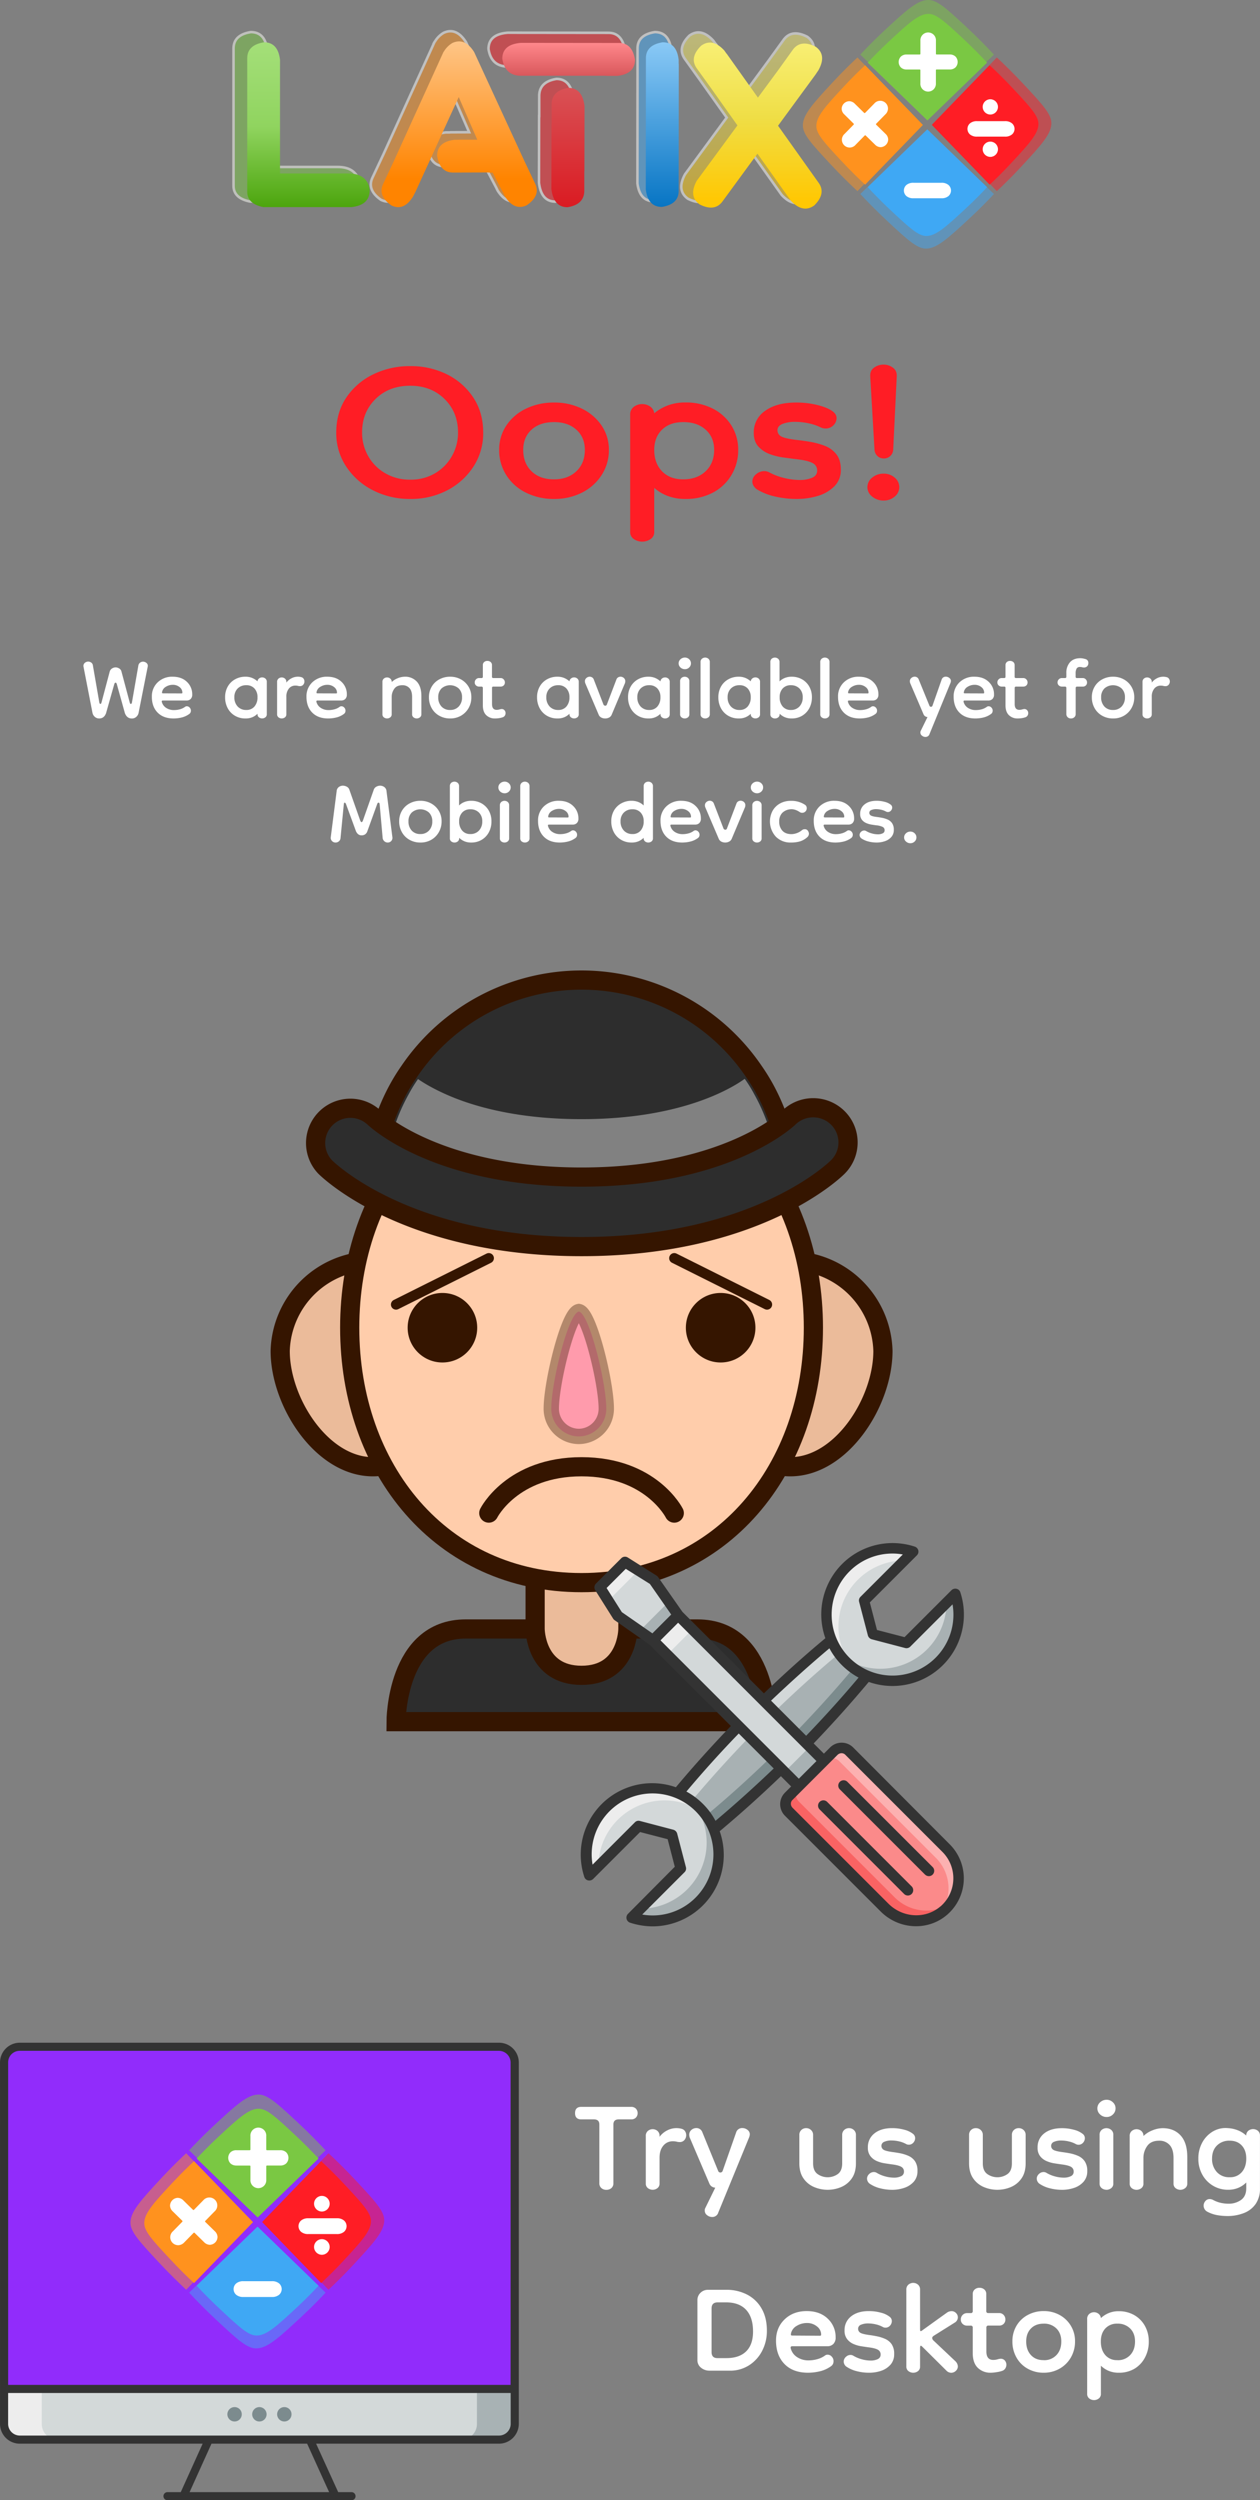 <svg xmlns="http://www.w3.org/2000/svg" xmlns:xlink="http://www.w3.org/1999/xlink" viewBox="0 0 985.33 1954.69">
    <rect x="0" y="0" width="985.33" height="1954.69" fill="#808080" stroke="none"/>
    <defs>
        <style>
            .cls-1,
            .cls-9 {
                fill: #2d2d2d;
            }

            .cls-1,
            .cls-4,
            .cls-5,
            .cls-8 {
                stroke: #351500;
            }

            .cls-1,
            .cls-4,
            .cls-5,
            .cls-6,
            .cls-8 {
                stroke-miterlimit: 10;
            }

            .cls-1,
            .cls-4,
            .cls-5 {
                stroke-width: 15px;
            }

            .cls-2 {
                fill: #ffcdab;
            }

            .cls-3,
            .cls-7 {
                fill: #351500;
            }

            .cls-3 {
                opacity: 0.1;
            }

            .cls-10,
            .cls-3,
            .cls-6 {
                isolation: isolate;
            }

            .cls-4,
            .cls-5,
            .cls-8 {
                fill: none;
            }

            .cls-5,
            .cls-8 {
                stroke-linecap: round;
            }

            .cls-6 {
                fill: #ff52ad;
                stroke: #42210b;
                stroke-width: 12px;
            }

            .cls-10,
            .cls-6 {
                opacity: 0.4;
            }

            .cls-8 {
                stroke-width: 8px;
            }

            .cls-10,
            .cls-28 {
                fill: #fff;
            }

            .cls-11 {
                fill: #d3d8d9;
            }

            .cls-12 {
                fill: #ededed;
            }

            .cls-13 {
                fill: #a8b1b3;
            }

            .cls-14 {
                fill: #7c8b8d;
            }

            .cls-15 {
                fill: #fb8a8a;
            }

            .cls-16 {
                fill: #fcb1b1;
            }

            .cls-17 {
                fill: #f96363;
            }

            .cls-18 {
                fill: #333;
            }

            .cls-19 {
                fill: #d3d9d9;
            }

            .cls-20 {
                fill: #a8b2b4;
            }

            .cls-21 {
                fill: #912cfb;
            }

            .cls-22 {
                fill: #7c8b8e;
            }

            .cls-23 {
                opacity: 0.49;
            }

            .cls-24,
            .cls-33 {
                fill: #3fa8f4;
            }

            .cls-25,
            .cls-30 {
                fill: #7ac843;
            }

            .cls-26,
            .cls-32 {
                fill: #ff1d25;
            }

            .cls-27,
            .cls-31 {
                fill: #ff921e;
            }

            .cls-29 {
                opacity: 0.5;
            }

            .cls-30 {
                stroke: #fdfff7;
            }

            .cls-30,
            .cls-31,
            .cls-32,
            .cls-33,
            .cls-34 {
                stroke-width: 2px;
            }

            .cls-31,
            .cls-32,
            .cls-33,
            .cls-34 {
                stroke: #fff;
            }

            .cls-34 {
                fill: url(#linear-gradient);
            }

            .cls-35 {
                fill: url(#linear-gradient-2);
            }

            .cls-36 {
                fill: url(#linear-gradient-3);
            }

            .cls-37 {
                fill: url(#linear-gradient-4);
            }

            .cls-38 {
                fill: url(#linear-gradient-5);
            }

            .cls-39 {
                fill: url(#linear-gradient-6);
            }
            
            .cls-47 {
                fill: #ff1d25;
            }
        </style>
        <linearGradient id="linear-gradient" x1="981.25" y1="1771.63" x2="981.25" y2="1638.26"
            gradientTransform="matrix(1, 0, 0, -1, -317.19, 2065)" gradientUnits="userSpaceOnUse">
            <stop offset="0" stop-color="#f8ef74" />
            <stop offset="0.45" stop-color="#efde46" />
            <stop offset="0.94" stop-color="#ffc804" />
        </linearGradient>
        <linearGradient id="linear-gradient-2" x1="637.94" y1="1763.93" x2="637.94" y2="1635.1"
            gradientTransform="matrix(1, 0, 0, -1, -317.19, 2065)" gradientUnits="userSpaceOnUse">
            <stop offset="0" stop-color="#a4df79" />
            <stop offset="0.51" stop-color="#90d45f" />
            <stop offset="1" stop-color="#4ca50d" />
        </linearGradient>
        <linearGradient id="linear-gradient-3" x1="755.78" y1="1764.61" x2="755.78" y2="1635.06"
            gradientTransform="matrix(1, 0, 0, -1, -317.19, 2065)" gradientUnits="userSpaceOnUse">
            <stop offset="0" stop-color="#fec587" />
            <stop offset="0.83" stop-color="#ff8400" />
        </linearGradient>
        <linearGradient id="linear-gradient-4" x1="841.41" y1="1763.48" x2="841.41" y2="1635"
            gradientTransform="matrix(1, 0, 0, -1, -317.19, 2065)" gradientUnits="userSpaceOnUse">
            <stop offset="0" stop-color="#ff888c" />
            <stop offset="0.2" stop-color="#d9575b" />
            <stop offset="1" stop-color="#da1b22" />
        </linearGradient>
        <linearGradient id="linear-gradient-5" x1="914.63" y1="1763.93" x2="914.63" y2="1635.24"
            gradientTransform="matrix(1, 0, 0, -1, -317.19, 2065)" gradientUnits="userSpaceOnUse">
            <stop offset="0" stop-color="#8ac9f6" />
            <stop offset="1" stop-color="#0775c4" />
        </linearGradient>
        <linearGradient id="linear-gradient-6" x1="989.21" y1="1763.69" x2="989.21" y2="1633.92"
            xlink:href="#linear-gradient" />
    </defs>
    <title>maintains2</title>
    <g id="chap">
        <path class="cls-1"
            d="M443.64,1541.53H625c54.39,0,54.39,72.47,54.39,72.47H389.25S389.25,1541.53,443.64,1541.53Z"
            transform="translate(-79.53 -268)" />
        <path class="cls-2" d="M570.56,1541.53s0,36.24-36.26,36.24S498,1541.53,498,1541.53V1414.71h72.53Z"
            transform="translate(-79.53 -268)" />
        <path class="cls-3" d="M570.56,1541.53s0,36.24-36.26,36.24S498,1541.53,498,1541.53V1414.71h72.53Z"
            transform="translate(-79.53 -268)" />
        <path class="cls-4" d="M570.56,1541.53s0,36.24-36.26,36.24S498,1541.53,498,1541.53V1414.71h72.53Z"
            transform="translate(-79.53 -268)" />
        <path class="cls-2"
            d="M443.64,1324.12a72.53,72.53,0,0,0-145,0c0,40,32.48,90.59,72.53,90.59S443.64,1364.14,443.64,1324.12Z"
            transform="translate(-79.53 -268)" />
        <path class="cls-3"
            d="M443.64,1324.12a72.53,72.53,0,0,0-145,0c0,40,32.48,90.59,72.53,90.59S443.64,1364.14,443.64,1324.12Z"
            transform="translate(-79.53 -268)" />
        <path class="cls-4"
            d="M443.64,1324.12a72.53,72.53,0,0,0-145,0c0,40,32.48,90.59,72.53,90.59S443.64,1364.14,443.64,1324.12Z"
            transform="translate(-79.53 -268)" />
        <path class="cls-2"
            d="M770,1324.12a72.53,72.53,0,0,0-145,0c0,40,32.47,90.59,72.53,90.59S770,1364.14,770,1324.12Z"
            transform="translate(-79.53 -268)" />
        <path class="cls-3"
            d="M770,1324.12a72.53,72.53,0,0,0-145,0c0,40,32.47,90.59,72.53,90.59S770,1364.14,770,1324.12Z"
            transform="translate(-79.53 -268)" />
        <path class="cls-4"
            d="M770,1324.12a72.53,72.53,0,0,0-145,0c0,40,32.47,90.59,72.53,90.59S770,1364.14,770,1324.12Z"
            transform="translate(-79.53 -268)" />
        <path class="cls-2"
            d="M715.61,1306c0-110.07-71.17-199.3-181.31-199.3S353,1195.94,353,1306,424.15,1505.3,534.3,1505.3,715.61,1416.07,715.61,1306Z"
            transform="translate(-79.53 -268)" />
        <path class="cls-5"
            d="M715.61,1306c0-110.07-71.17-199.3-181.31-199.3S353,1195.94,353,1306,424.15,1505.3,534.3,1505.3,715.61,1416.07,715.61,1306Z"
            transform="translate(-79.53 -268)" />
        <path class="cls-6"
            d="M532.15,1391a21.63,21.63,0,0,1-21.51-21.7c0-20.26,13.22-74.33,21.55-75.94,8.25,1.62,21.46,55.68,21.46,75.94A21.62,21.62,0,0,1,532.15,1391Z"
            transform="translate(-79.53 -268)" />
        <ellipse id="lEye" class="cls-7" cx="345.98" cy="1038.01" rx="27.2" ry="27.18" />
        <ellipse id="rEye" class="cls-7" cx="563.55" cy="1038.01" rx="27.2" ry="27.18" />
        <path id="mouth" class="cls-5" d="M461.77,1450.94s18.13-36.23,72.53-36.23,72.52,36.23,72.52,36.23"
            transform="translate(-79.53 -268)" />
        <line id="lEyebrow" class="cls-8" x1="309.71" y1="1019.89" x2="382.24" y2="983.65" />
        <line id="rEyebrow" class="cls-8" x1="527.29" y1="983.65" x2="599.81" y2="1019.89" />
        <path class="cls-9"
            d="M688.23,1188.24H380.36a156.5,156.5,0,0,1,1.82-15.76,149.4,149.4,0,0,1,17-49.1,115,115,0,0,1,7.25-11.77c4.17,2.89,13.42,8.69,28.29,14.67,21,8.34,53.67,16.67,99.54,16.67,77.05,0,116.58-23.55,127.64-31.53a107.55,107.55,0,0,1,7.43,12,149.42,149.42,0,0,1,17,49.1C687.14,1177.55,687.87,1183,688.23,1188.24Z"
            transform="translate(-79.53 -268)" />
        <path class="cls-1"
            d="M697.48,1197.3H371.12A163.35,163.35,0,0,1,391.24,1119a150.1,150.1,0,0,1,8.34-13.4,162.8,162.8,0,0,1,269.43,0,150.1,150.1,0,0,1,8.34,13.4,163.59,163.59,0,0,1,20.13,78.27Z"
            transform="translate(-79.53 -268)" />
        <path class="cls-10"
            d="M688.23,1188.24H380.36a156.5,156.5,0,0,1,1.82-15.76,149.4,149.4,0,0,1,17-49.1,115,115,0,0,1,7.25-11.77c4.17,2.89,13.42,8.69,28.29,14.67,21,8.34,53.67,16.67,99.54,16.67,77.05,0,116.58-23.55,127.64-31.53a107.55,107.55,0,0,1,7.43,12,149.42,149.42,0,0,1,17,49.1C687.14,1177.55,687.87,1183,688.23,1188.24Z"
            transform="translate(-79.53 -268)" />
        <path class="cls-1"
            d="M534.3,1242.59c-136.62,0-198-59.76-200.55-62.3A27.19,27.19,0,0,1,372,1141.68c2.43,2.3,50.46,46.56,162.26,46.56,112.32,0,160.29-44.69,162.27-46.6a27.35,27.35,0,0,1,38.36.51,27,27,0,0,1-.1,38.12C732.29,1182.83,670.91,1242.59,534.3,1242.59Z"
            transform="translate(-79.53 -268)" />
    </g>
    <g id="tools">
        <path class="cls-11"
            d="M814,1566.9a51.79,51.79,0,1,1-20.51-85.78l-38.34,38.33,6.84,26.21,26.21,6.84,38.33-38.33A51.64,51.64,0,0,1,814,1566.9Z"
            transform="translate(-79.53 -268)" />
        <path class="cls-12"
            d="M793.62,1481.12l-6.84,6.84A51.67,51.67,0,0,0,746,1571.25a48.5,48.5,0,0,1-5.07-4.45,51.68,51.68,0,0,1,52.73-85.68Z"
            transform="translate(-79.53 -268)" />
        <path class="cls-13"
            d="M814,1566.9a51.85,51.85,0,0,1-73.25,0,40,40,0,0,1-4.35-5,51.75,51.75,0,0,0,83.3-40.92l6.83-6.84A51.64,51.64,0,0,1,814,1566.9Z"
            transform="translate(-79.53 -268)" />
        <path class="cls-11"
            d="M553.16,1681.28a51.79,51.79,0,1,1,20.52,85.78L612,1728.73l-6.84-26.21L579,1695.68,540.63,1734A51.61,51.61,0,0,1,553.16,1681.28Z"
            transform="translate(-79.53 -268)" />
        <path class="cls-13"
            d="M573.68,1767.06l6.83-6.84a51.67,51.67,0,0,0,40.82-83.29,49.63,49.63,0,0,1,5.08,4.45,51.68,51.68,0,0,1-52.73,85.68Z"
            transform="translate(-79.53 -268)" />
        <path class="cls-12"
            d="M553.16,1681.28a51.85,51.85,0,0,1,73.25,0,39.2,39.2,0,0,1,4.35,5,51.75,51.75,0,0,0-83.3,40.92l-6.83,6.84A51.82,51.82,0,0,1,553.16,1681.28Z"
            transform="translate(-79.53 -268)" />
        <path class="cls-13"
            d="M700.48,1640.87c-20,20-41,39.16-62.78,57.19a52.38,52.38,0,0,0-11.19-16.78,50.64,50.64,0,0,0-16.78-11.19q27.19-32.79,57.19-62.78t62.78-57.19A52.7,52.7,0,0,0,741,1566.9a50.64,50.64,0,0,0,16.78,11.19Q730.43,1610.88,700.48,1640.87Z"
            transform="translate(-79.53 -268)" />
        <path class="cls-14"
            d="M757.67,1578.09q-27.2,32.79-57.19,62.78c-20,20-40.92,39.16-62.78,57.19a49.19,49.19,0,0,0-6-10.67c20.93-17.4,41-35.85,60.19-55.12S729.49,1593,747,1572.08A49,49,0,0,0,757.67,1578.09Z"
            transform="translate(-79.53 -268)" />
        <path class="cls-11"
            d="M729.59,1550.12a52.59,52.59,0,0,0,6,10.67q-31.38,26.26-60.19,55.12c-19.17,19.27-37.61,39.36-55.11,60.19a49.26,49.26,0,0,0-10.68-6q27.2-32.79,57.19-62.78Q696.81,1577.16,729.59,1550.12Z"
            transform="translate(-79.53 -268)" />
        <rect class="cls-11" x="643.11" y="1517" width="27.76" height="161.3"
            transform="translate(-1016.82 664.51) rotate(-45)" />
        <rect class="cls-12" x="591.72" y="1538.28" width="27.76" height="15.75"
            transform="translate(-995.45 613.09) rotate(-45)" />
        <rect class="cls-13" x="694.58" y="1641.19" width="27.76" height="15.75"
            transform="translate(-1038.09 715.96) rotate(-45)" />
        <polygon class="cls-11"
            points="530.3 1262.75 510.61 1282.43 500.15 1275.07 483.16 1263.26 469.07 1240.89 488.75 1221.2 511.13 1235.29 522.94 1252.28 530.3 1262.75" />
        <polygon class="cls-12" points="499.22 1227.83 475.7 1251.35 469.07 1240.89 488.75 1221.2 499.22 1227.83" />
        <polygon class="cls-13" points="530.3 1262.75 510.61 1282.43 500.15 1275.07 522.94 1252.28 530.3 1262.75" />
        <path class="cls-15"
            d="M696.44,1684.39l74.91,74.9c12.53,12.53,32.94,14,46.3,2.38a33.41,33.41,0,0,0,1.66-48.9l-75.63-75.63a8.64,8.64,0,0,0-12.12,0l-35.12,35.12A8.65,8.65,0,0,0,696.44,1684.39Z"
            transform="translate(-79.53 -268)" />
        <path class="cls-16"
            d="M815.06,1763.54l2.59-2a33.43,33.43,0,0,0,11.5-25.28,33.07,33.07,0,0,0-9.84-23.62L743.68,1637a8.62,8.62,0,0,0-12.12,0l-7.87,7.87a8.64,8.64,0,0,1,12.12,0l75.63,75.63a33.87,33.87,0,0,1,9.84,23.62A32.92,32.92,0,0,1,815.06,1763.54Z"
            transform="translate(-79.53 -268)" />
        <path class="cls-17"
            d="M696.44,1684.39l74.91,74.9c12.53,12.53,32.94,14,46.3,2.38a28.32,28.32,0,0,0,5.29-5.9c-13.37,9.42-32,7.35-43.72-4.35l-74.9-74.91a8.62,8.62,0,0,1,0-12.12l-7.88,7.87A8.65,8.65,0,0,0,696.44,1684.39Z"
            transform="translate(-79.53 -268)" />
        <path class="cls-18"
            d="M746.69,1634.14a12.77,12.77,0,0,0-18,0l-4.87,4.87-8-8q22.36-23.31,43.09-48.07a55.84,55.84,0,0,0,71.59-70.14,4,4,0,0,0-3-2.69,4.31,4.31,0,0,0-3.94,1.14l-36.67,36.67-21.55-5.59-5.6-21.55L796.52,1484a4.1,4.1,0,0,0,1.14-3.83,4.17,4.17,0,0,0-2.69-3,55.76,55.76,0,0,0-70,71.59c-16.47,13.68-32.53,28.18-48.07,43.1l-63.71-63.71-19.07-27.25a4.28,4.28,0,0,0-1.24-1.14l-22.38-14.09a4.1,4.1,0,0,0-5.18.62L545.6,1506a4.21,4.21,0,0,0-.62,5.18l14.09,22.37a3.87,3.87,0,0,0,1.14,1.14l27.14,19,63.71,63.72c-14.91,15.54-29.31,31.49-43,47.86a55.84,55.84,0,0,0-71.59,70.14,4,4,0,0,0,3,2.69,4.29,4.29,0,0,0,3.93-1.14l36.68-36.67,21.55,5.59,5.59,21.55-36.57,36.78a4.21,4.21,0,0,0-1.14,3.93,4.16,4.16,0,0,0,2.69,3,57.75,57.75,0,0,0,17.62,2.9,55.82,55.82,0,0,0,52.52-74.39c16.37-13.67,32.33-28.07,47.87-43l8,8-4.87,4.87a12.75,12.75,0,0,0,0,18l74.91,74.91c14.29,14.29,37.09,15.43,52,2.48a37.61,37.61,0,0,0,2-55Zm-2.9-137.58a47.27,47.27,0,0,1,33.56-14,43.61,43.61,0,0,1,8.19.73l-33.15,33.15a4,4,0,0,0-1,3.94l6.84,26.21a4.36,4.36,0,0,0,3,3l26.11,6.84a4.19,4.19,0,0,0,3.94-1l33.15-33.15a47.62,47.62,0,0,1-80.6,41.75A47.82,47.82,0,0,1,743.79,1496.56Zm-15.65,60.09a54.86,54.86,0,0,0,9.74,13.15,56.35,56.35,0,0,0,13.06,9.74c-13.06,15.54-26.84,30.77-41,45.48l-27.45-27.45C697.37,1583.48,712.6,1569.7,728.14,1556.65ZM565.8,1528.36l-11.91-18.85,15-15,18.86,11.81,16.67,23.93-14.71,14.71Zm57.71,223.16a47.28,47.28,0,0,1-41.75,13.26l33.15-33.15a4,4,0,0,0,1-3.94l-6.83-26.21a4.39,4.39,0,0,0-3-3L580,1691.64a3.93,3.93,0,0,0-3.93,1l-33.15,33.16a47.62,47.62,0,0,1,80.6-41.76A47.85,47.85,0,0,1,623.51,1751.52Zm15.54-60a54.59,54.59,0,0,0-9.74-13.15,56.51,56.51,0,0,0-13-9.74q19.57-23.31,40.92-45.38l27.35,27.35C669.82,1664.7,654.59,1678.48,639.05,1691.53Zm-43-141.1,13.78-13.78L718,1644.81l-13.78,13.78Zm218.91,208c-11.6,10-29.42,9.12-40.71-2.18l-74.91-74.9a4.49,4.49,0,0,1-1.34-3.11,4.06,4.06,0,0,1,1.34-3.1L734.46,1640a4.53,4.53,0,0,1,3.11-1.34,4.1,4.1,0,0,1,3.11,1.34l75.63,75.63A29.15,29.15,0,0,1,815,1758.46Z"
            transform="translate(-79.53 -268)" />
        <path class="cls-18"
            d="M803.05,1733.7l-66.83-66.82a4.18,4.18,0,0,1,5.91-5.91L809,1727.79a4.18,4.18,0,0,1-5.9,5.91Z"
            transform="translate(-79.53 -268)" />
        <path class="cls-18" d="M786.68,1748.83l-66.2-66.21a4.17,4.17,0,0,1,5.9-5.9l66.2,66.2a4.18,4.18,0,0,1-5.9,5.91Z"
            transform="translate(-79.53 -268)" />
    </g>
    <g id="monitor">
        <path class="cls-19"
            d="M82.7,2135.68V2163A12.25,12.25,0,0,0,95,2175.3H469.71A12.31,12.31,0,0,0,482.07,2163v-27.34Z"
            transform="translate(-79.53 -268)" />
        <path class="cls-20"
            d="M440.23,2175.3h29.56a12.21,12.21,0,0,0,12.2-12.2v-27.42H452.51v27.42A12.22,12.22,0,0,1,440.23,2175.3Z"
            transform="translate(-79.53 -268)" />
        <path class="cls-12"
            d="M124.54,2175.3H94.91a12.21,12.21,0,0,1-12.21-12.2v-27.42h29.48v27.42A12.25,12.25,0,0,0,124.54,2175.3Z"
            transform="translate(-79.53 -268)" />
        <path id="Screen" class="cls-21"
            d="M482.07,1880.45v255.23H82.7V1880.45a12.28,12.28,0,0,1,12.21-12.28H469.63A12.43,12.43,0,0,1,482.07,1880.45Z"
            transform="translate(-79.53 -268)" />
        <path class="cls-18"
            d="M469.71,1865H95a15.47,15.47,0,0,0-15.46,15.45V2163A15.47,15.47,0,0,0,95,2178.47H238l-17.11,37.88H210.52a3.17,3.17,0,1,0,0,6.34H354.41a3.17,3.17,0,0,0,0-6.34H344l-17.27-37.88h143A15.54,15.54,0,0,0,485.24,2163V1880.45A15.48,15.48,0,0,0,469.71,1865ZM336.9,2216.35H227.79l17.12-37.88h74.8Zm142-53.33a9.18,9.18,0,0,1-9.19,9.11H95a9.17,9.17,0,0,1-9.12-9.11v-24.17h393Zm0-30.51h-393V1880.45a9,9,0,0,1,9-9.11H469.63a9.18,9.18,0,0,1,9.19,9.11v252.06Z"
            transform="translate(-79.53 -268)" />
        <path class="cls-22" d="M268.6,2155.49a5.63,5.63,0,1,1-5.63-5.63A5.6,5.6,0,0,1,268.6,2155.49Z"
            transform="translate(-79.53 -268)" />
        <path class="cls-22" d="M288,2155.49a5.6,5.6,0,0,1-5.62,5.63,5.63,5.63,0,1,1,5.62-5.63Z"
            transform="translate(-79.53 -268)" />
        <path class="cls-22" d="M307.51,2155.49a5.63,5.63,0,1,1-5.63-5.63A5.6,5.6,0,0,1,307.51,2155.49Z"
            transform="translate(-79.53 -268)" />
    </g>
    <g id="logo">
        <g id="shodow2" class="cls-23">
            <path id="Sbottom" class="cls-24"
                d="M752.31,419.67l52.24-50.56,52.25,50.56c-4.12,4.44-10.43,11-18.52,18.52-17.57,16.35-26.53,24.52-35.12,24.16-6.74-.28-14.22-7.09-28.93-20.78C764.65,432.68,757.2,424.94,752.31,419.67Z"
                transform="translate(-79.53 -268)" />
            <path id="Stop" class="cls-25"
                d="M856.8,310.69l-52.25,50.56-52.24-50.56c4.11-4.43,10.42-11,18.52-18.53C788.4,275.82,797.36,267.65,806,268c6.73.27,14.22,7.11,28.93,20.79C844.47,297.68,851.91,305.42,856.8,310.69Z"
                transform="translate(-79.53 -268)" />
            <path id="Sright" class="cls-26"
                d="M859.05,312.93q-25.29,26.16-50.57,52.25,25.29,26.15,50.57,52.25c4.43-4.12,11-10.43,18.52-18.53,16.34-17.57,24.52-26.53,24.15-35.12-.27-6.73-7.08-14.22-20.78-28.92C872.06,325.27,864.32,317.83,859.05,312.93Z"
                transform="translate(-79.53 -268)" />
            <path id="Sleft" class="cls-27"
                d="M750.06,417.43l50.57-52.25-50.57-52.25c-4.43,4.12-11,10.43-18.52,18.52C715.19,349,707,358,707.39,366.57c.27,6.74,7.11,14.23,20.78,28.93C737.05,405.09,744.79,412.53,750.06,417.43Z"
                transform="translate(-79.53 -268)" />
        </g>
        <path id="bottom" class="cls-24"
            d="M758.09,414.34l46.67-45.17,46.67,45.17c-3.67,4-9.31,9.81-16.56,16.56-15.69,14.59-23.7,21.89-31.37,21.58-6-.25-12.71-6.35-25.84-18.57C769.11,426,762.46,419.05,758.09,414.34Z"
            transform="translate(-79.53 -268)" />
        <path id="top" class="cls-25"
            d="M851.43,317l-46.67,45.17L758.09,317c3.67-4,9.31-9.81,16.56-16.56,15.69-14.6,23.7-21.89,31.37-21.58,6,.24,12.7,6.36,25.84,18.57C840.41,305.36,847.06,312.27,851.43,317Z"
            transform="translate(-79.53 -268)" />
        <path id="right" class="cls-26"
            d="M853.44,319l-45.17,46.68,45.17,46.7c4-3.68,9.81-9.32,16.56-16.56,14.6-15.7,21.89-23.71,21.58-31.38-.24-6-6.36-12.7-18.57-25.84C865.07,330,858.15,323.36,853.44,319Z"
            transform="translate(-79.53 -268)" />
        <path id="left" class="cls-27"
            d="M756.08,412.36l45.17-46.68Q778.66,342.36,756.08,319c-4,3.67-9.81,9.31-16.56,16.56-14.6,15.69-21.89,23.7-21.58,31.37.24,6,6.36,12.71,18.57,25.84C744.46,401.31,751.37,408,756.08,412.36Z"
            transform="translate(-79.53 -268)" />
        <path id="_" data-name="+" class="cls-28"
            d="M788.53,322.33A6.25,6.25,0,0,1,784,320.7a6.11,6.11,0,0,1,0-8.45,6.29,6.29,0,0,1,4.57-1.63h10.13a.56.56,0,0,0,.6-.5V299.89a6.08,6.08,0,1,1,12.13,0V310a.55.55,0,0,0,.49.6h10.25a6.29,6.29,0,0,1,4.57,1.63,6.13,6.13,0,0,1,0,8.45,6.29,6.29,0,0,1-4.57,1.63H812a.55.55,0,0,0-.59.5.17.17,0,0,0,0,.1v10.14a6.28,6.28,0,0,1-1.75,4.76,6.08,6.08,0,0,1-10.38-4.76V322.93a.55.55,0,0,0-.49-.6H788.53Z"
            transform="translate(-79.53 -268)" />
        <path id="x" class="cls-28"
            d="M739.82,357.48a6.29,6.29,0,0,1-2.11-4.36,6.11,6.11,0,0,1,5.91-6,6.26,6.26,0,0,1,4.41,2l7.23,7.09a.55.55,0,0,0,.77.07l.08-.07,7.08-7.23a6.08,6.08,0,0,1,10.75,3.87,6.31,6.31,0,0,1-2.1,4.62l-7.09,7.23a.55.55,0,0,0-.07.77l.07.08,7.24,7.08A6.25,6.25,0,0,1,774.1,377a6.12,6.12,0,0,1-5.91,6.05,6.3,6.3,0,0,1-4.41-2l-7.23-7.08a.55.55,0,0,0-.77-.08.27.27,0,0,0-.07.08l-7.09,7.23a6.08,6.08,0,1,1-8.65-8.5l7.08-7.23a.54.54,0,0,0,.08-.77l-.08-.07Z"
            transform="translate(-79.53 -268)" />
        <path id="_-" data-name="-" class="cls-28"
            d="M793.86,423a8.24,8.24,0,0,1-5.48-1.69,5.75,5.75,0,0,1-.61-8.11,5.85,5.85,0,0,1,.61-.61,8.26,8.26,0,0,1,5.48-1.69h21.9a8.13,8.13,0,0,1,5.45,1.69,5.75,5.75,0,0,1,.61,8.11,5.85,5.85,0,0,1-.61.61,8.21,8.21,0,0,1-5.45,1.69Z"
            transform="translate(-79.53 -268)" />
        <g id="_2" data-name="/">
            <path class="cls-28"
                d="M843.54,374.82a8.19,8.19,0,0,1-5.45-1.69,5.75,5.75,0,0,1-.61-8.11,5.85,5.85,0,0,1,.61-.61,8.21,8.21,0,0,1,5.45-1.69h21.9a8.06,8.06,0,0,1,5.45,1.69,5.74,5.74,0,0,1,.63,8.09q-.3.33-.63.63a8.23,8.23,0,0,1-5.45,1.69Z"
                transform="translate(-79.53 -268)" />
            <circle class="cls-28" cx="774.44" cy="83.57" r="5.98" />
            <circle class="cls-28" cx="774.44" cy="116.69" r="5.98" />
        </g>
        <g id="shadow1" class="cls-29">
            <path class="cls-30"
                d="M275.68,293.09q11.19,0,12.85,14.06v91.39h55.08q13,0,16.45,10l.54,3.52q0,11.93-14.6,13.49H275q-12.84-2.58-12.84-12.29V305.94Q262.17,295.23,275.68,293.09Z"
                transform="translate(-79.53 -268)" />
            <path class="cls-31"
                d="M446.41,371.37l-14.88-34.28-34.75,76.06c-.25.49-.49,1-.74,1.38l-1.2,2.5q-7.39,11.93-17.37,7.21-11.19-7.77-6.66-17.38l8.6-18.3,39.77-87.42a6.66,6.66,0,0,1,.64-.93,18.26,18.26,0,0,1,2.4-3.14,19.05,19.05,0,0,1,3.24-2.77c.31-.19.58-.37.83-.55Q436.36,289,443.94,301l40.32,87.43,8.68,18.3q4.63,9.6-6.74,17.37-10.08,4.71-17.56-7.21l-1.2-2.49c-.25-.43-.49-.89-.74-1.39l-7.95-15.06-4.53-.18-27.17.09q-10.71,0-12.84-13.5,0-11.18,14-12.84H431a11.67,11.67,0,0,1,1.56-.1Z"
                transform="translate(-79.53 -268)" />
            <path class="cls-32"
                d="M476.34,320q-12.66-.18-14.79-13.68,0-11.18,14.05-12.66a13.77,13.77,0,0,1,1.57-.09l78.19.09q10.71,0,12.84,13.5,0,11.18-14,12.93H544.9V320Zm51.11,76.61v15.62q0,11.19-13.49,13.41-11.19,0-12.94-14.71l.09-52.22h.09V343.09q0-11.18,13.49-13.39,11.19,0,12.94,14.71l-.09,52.21Z"
                transform="translate(-79.53 -268)" />
            <path class="cls-33"
                d="M578.09,326.18V305.94q0-10.72,13.5-12.85,11.17,0,12.84,14.06v2.78a11.93,11.93,0,0,1,.1,1.57l-.1,101q0,10.73-13.49,12.84-11.18,0-12.94-14.05Z"
                transform="translate(-79.53 -268)" />
            <path class="cls-34"
                d="M647.82,359.92,627,330.64,615.2,314.19q-6.29-8.69,3.42-18.3,9.06-6.54,18.67,3.88l1.57,2.22a6.92,6.92,0,0,1,1,1.29l24.41,34.29,16.17-22,11.83-16.34q6.29-8.69,18.48-2.5,9.06,6.54,2.12,18.95l-1.57,2.21a10.79,10.79,0,0,1-.92,1.39l-30,40.86L713,405.91q6.28,8.71-3.41,18.3-9.07,6.54-18.76-3.81l-26.9-37.8-28,38.26q-6.28,8.67-18.49,2.49-9-6.53-2.21-19.06Z"
                transform="translate(-79.53 -268)" />
        </g>
        <path id="L" class="cls-35"
            d="M286,301.07q10.89,0,12.5,13.66v88.91h53.58q12.69,0,16,9.71l.54,3.42q0,11.6-14.2,13.13H285.37q-12.5-2.52-12.5-12V313.57Q272.87,303.13,286,301.07Z"
            transform="translate(-79.53 -268)" />
        <path id="A" class="cls-36"
            d="M452.75,377.22l-14.48-33.35-33.78,74q-.36.72-.72,1.35l-1.22,2.41q-7.2,11.61-16.89,7-10.89-7.56-6.47-16.89l8.34-17.81,38.69-85.05a9,9,0,0,1,.62-.9,17.35,17.35,0,0,1,2.34-3.06,18,18,0,0,1,3.15-2.69c.3-.18.54-.36.81-.55q9.81-4.59,17.17,7l39.23,85.06L498,411.57q4.48,9.35-6.54,16.89-9.81,4.59-17.09-7L473.17,419q-.36-.63-.72-1.35L464.72,403l-4.41-.18-26.42.09q-10.44,0-12.5-13.13,0-10.89,13.66-12.49h2.7a11.22,11.22,0,0,1,1.53-.09Z"
            transform="translate(-79.53 -268)" />
        <path id="T" class="cls-37"
            d="M486.73,327.23q-12.33-.18-14.39-13.3,0-10.9,13.67-12.32a12.79,12.79,0,0,1,1.52-.09l76.07.09q10.42,0,12.5,13.12,0,10.9-13.67,12.6h-9v-.1Zm49.72,74.54V417q0,10.91-13.13,13-10.91,0-12.59-14.3l.09-50.79h.09v-15.2q0-10.9,13.13-13,10.89,0,12.59,14.29l-.1,50.8Z"
            transform="translate(-79.53 -268)" />
        <path id="I" class="cls-38"
            d="M584.63,333.26V313.57q0-10.44,13.12-12.5,10.9,0,12.5,13.66v2.7a11.22,11.22,0,0,1,.09,1.53l-.09,98.3q0,10.42-13.12,12.5-10.9,0-12.59-13.67Z"
            transform="translate(-79.53 -268)" />
        <path id="X-2" data-name="X" class="cls-39"
            d="M656.21,366.05,636,337.55l-11.51-16q-6.12-8.46,3.33-17.8,8.81-6.39,18.16,3.77l1.52,2.18a7.59,7.59,0,0,1,1,1.26l23.73,33.36L688,322.94,699.45,307q6.12-8.46,18-2.43Q726.25,311,719.5,323L718,325.21a13.07,13.07,0,0,1-.9,1.34l-29.13,39.74,31.65,44.51q6.12,8.44-3.33,17.8Q707.46,435,698,424.92l-26.15-36.78-27.24,37.22q-6.12,8.46-18,2.43-8.82-6.37-2.18-18.52Z"
            transform="translate(-79.53 -268)" />
    </g>
    <g id="try">
        <path class="cls-28"
            d="M553.74,1980a5.59,5.59,0,0,1-4-1.42,4.77,4.77,0,0,1-1.51-3.64v-46q0-3.95-4.1-4h-10c-3.26,0-4.9-1.63-4.9-4.89s1.64-4.9,4.9-4.9h39a5.09,5.09,0,0,1,3.63,1.34,5.16,5.16,0,0,1,0,7.11,5,5,0,0,1-3.63,1.34h-9.8q-4.11,0-4.11,4v46a4.8,4.8,0,0,1-1.5,3.64A5.6,5.6,0,0,1,553.74,1980Z"
            transform="translate(-79.53 -268)" />
        <path class="cls-28"
            d="M595.3,1955v20.06a4.33,4.33,0,0,1-1.66,3.64,6.11,6.11,0,0,1-7.43,0,4.33,4.33,0,0,1-1.66-3.64v-37.13a4.9,4.9,0,0,1,1.66-4,5.82,5.82,0,0,1,7.43,0,4.9,4.9,0,0,1,1.66,4v.63a16.81,16.81,0,0,1,5.76-4.89,15.69,15.69,0,0,1,7.51-1.9,15.86,15.86,0,0,1,3.79.47,4.63,4.63,0,0,1,2.85,1.9,5.58,5.58,0,0,1,.94,3.16,5.76,5.76,0,0,1-1.34,3.71,4.69,4.69,0,0,1-3.87,1.66,8.48,8.48,0,0,1-2.29-.32,12.09,12.09,0,0,0-2.92-.31,9.38,9.38,0,0,0-7.51,3.47Q595.29,1949,595.3,1955Z"
            transform="translate(-79.53 -268)" />
        <path class="cls-28"
            d="M618.52,1937.14a4.83,4.83,0,0,1,1.74-4,5.85,5.85,0,0,1,3.79-1.42,4.88,4.88,0,0,1,4.74,3.32l12.33,30.17a1.86,1.86,0,0,0,3.47.16l10.59-30.17a4.81,4.81,0,0,1,4.9-3.48,6.4,6.4,0,0,1,4,1.42,4.28,4.28,0,0,1,1.81,3.48,7.73,7.73,0,0,1-.47,2.21l-24.18,58.93a4.8,4.8,0,0,1-4.89,3.48,6.19,6.19,0,0,1-3.87-1.42,4.26,4.26,0,0,1-1.82-3.48,3.87,3.87,0,0,1,.47-2.21l7.74-15.8a5.16,5.16,0,0,1-4.58-3.16L618.84,1939A8.76,8.76,0,0,1,618.52,1937.14Z"
            transform="translate(-79.53 -268)" />
        <path class="cls-28"
            d="M738.13,1937a5,5,0,0,1,1.5-3.71,5.24,5.24,0,0,1,3.87-1.5,5.31,5.31,0,0,1,3.79,1.5,4.93,4.93,0,0,1,1.58,3.71v22.28q0,7.11-3.16,11.69a19.15,19.15,0,0,1-8.22,6.8,27.2,27.2,0,0,1-21.48,0,19.1,19.1,0,0,1-8.22-6.8q-3.16-4.58-3.16-11.69V1937a5,5,0,0,1,1.5-3.71,5.24,5.24,0,0,1,3.87-1.5,5.29,5.29,0,0,1,3.79,1.5,4.9,4.9,0,0,1,1.59,3.71v22.28c0,3.9,1.15,6.69,3.47,8.37a13.72,13.72,0,0,0,15.88,0c2.26-1.68,3.4-4.47,3.4-8.37Z"
            transform="translate(-79.53 -268)" />
        <path class="cls-28"
            d="M777.15,1980a38.3,38.3,0,0,1-9.32-1.19,25.08,25.08,0,0,1-8.37-3.71,5.08,5.08,0,0,1-1.9-3.79,4.89,4.89,0,0,1,1.66-3.64,5.25,5.25,0,0,1,3.71-1.58,4.42,4.42,0,0,1,2.21.64,25.39,25.39,0,0,0,6.56,2.76,26.17,26.17,0,0,0,7,1,12.38,12.38,0,0,0,5.45-1.11,3.75,3.75,0,0,0,2.29-3.63,4.09,4.09,0,0,0-2.21-3.79c-1.47-.84-4-1.48-7.58-1.9-1.48-.21-3.24-.47-5.3-.79a25.11,25.11,0,0,1-6.08-1.74,12.69,12.69,0,0,1-5-3.79,10.44,10.44,0,0,1-2.06-6.79,13.41,13.41,0,0,1,5.14-11.06q5.13-4.11,13.82-4.11a35.33,35.33,0,0,1,9.56,1.26,18,18,0,0,1,6.72,3.16,4.23,4.23,0,0,1,1.73,3.32,5.25,5.25,0,0,1-1.42,3.63,4.65,4.65,0,0,1-5.53,1.11,20.66,20.66,0,0,0-5.61-2.13,26,26,0,0,0-5.92-.71,13.75,13.75,0,0,0-5.61,1,3.4,3.4,0,0,0-2.29,3.24,3.57,3.57,0,0,0,1.34,2.77c.89.79,3.24,1.45,7,2,1.79.22,3.82.53,6.08.95a31,31,0,0,1,6.56,2,12.22,12.22,0,0,1,5.22,4.18,13.06,13.06,0,0,1,2,7.74,12.14,12.14,0,0,1-2.84,8.3,17.09,17.09,0,0,1-7.35,4.82A29.23,29.23,0,0,1,777.15,1980Z"
            transform="translate(-79.53 -268)" />
        <path class="cls-28"
            d="M870.84,1937a5,5,0,0,1,1.51-3.71,5.22,5.22,0,0,1,3.87-1.5,5.33,5.33,0,0,1,3.79,1.5,4.93,4.93,0,0,1,1.58,3.71v22.28q0,7.11-3.16,11.69a19.15,19.15,0,0,1-8.22,6.8,27.23,27.23,0,0,1-21.49,0,19.07,19.07,0,0,1-8.21-6.8q-3.16-4.58-3.16-11.69V1937a5,5,0,0,1,1.5-3.71,5.24,5.24,0,0,1,3.87-1.5,5.31,5.31,0,0,1,3.79,1.5,4.93,4.93,0,0,1,1.58,3.71v22.28q0,5.85,3.48,8.37a13.72,13.72,0,0,0,15.88,0q3.39-2.52,3.39-8.37Z"
            transform="translate(-79.53 -268)" />
        <path class="cls-28"
            d="M909.87,1980a38.3,38.3,0,0,1-9.32-1.19,25.13,25.13,0,0,1-8.38-3.71,5.1,5.1,0,0,1-1.89-3.79,4.89,4.89,0,0,1,1.66-3.64,5.25,5.25,0,0,1,3.71-1.58,4.47,4.47,0,0,1,2.21.64,25.39,25.39,0,0,0,6.56,2.76,26.17,26.17,0,0,0,7,1,12.41,12.41,0,0,0,5.45-1.11,3.75,3.75,0,0,0,2.29-3.63A4.11,4.11,0,0,0,917,1962c-1.48-.84-4-1.48-7.58-1.9-1.48-.21-3.24-.47-5.3-.79a25.11,25.11,0,0,1-6.08-1.74,12.79,12.79,0,0,1-5.06-3.79,10.44,10.44,0,0,1-2.05-6.79,13.43,13.43,0,0,1,5.13-11.06q5.15-4.11,13.83-4.11a35.33,35.33,0,0,1,9.56,1.26,17.86,17.86,0,0,1,6.71,3.16,4.21,4.21,0,0,1,1.74,3.32,5.25,5.25,0,0,1-1.42,3.63,4.65,4.65,0,0,1-5.53,1.11,20.92,20.92,0,0,0-5.61-2.13,26,26,0,0,0-5.92-.71,13.72,13.72,0,0,0-5.61,1,3.4,3.4,0,0,0-2.29,3.24,3.57,3.57,0,0,0,1.34,2.77c.89.79,3.24,1.45,7,2,1.79.22,3.82.53,6.08.95a31,31,0,0,1,6.56,2,12.2,12.2,0,0,1,5.21,4.18,13,13,0,0,1,2.06,7.74,12.09,12.09,0,0,1-2.85,8.3,17,17,0,0,1-7.34,4.82A29.31,29.31,0,0,1,909.87,1980Z"
            transform="translate(-79.53 -268)" />
        <path class="cls-28"
            d="M944.94,1923.08a7.27,7.27,0,0,1-5.13-2,6.3,6.3,0,0,1-2.13-4.81,6.18,6.18,0,0,1,2.13-4.67,7.3,7.3,0,0,1,5.13-2,6.84,6.84,0,0,1,4.9,2,6.29,6.29,0,0,1,2.06,4.67,6.41,6.41,0,0,1-2.06,4.81A6.81,6.81,0,0,1,944.94,1923.08Zm-.15,56.88a6,6,0,0,1-3.72-1.26,4.33,4.33,0,0,1-1.66-3.64v-37.92a4.9,4.9,0,0,1,1.66-4,5.82,5.82,0,0,1,7.43,0,4.87,4.87,0,0,1,1.66,4v37.92a4.3,4.3,0,0,1-1.66,3.64A6,6,0,0,1,944.79,1980Z"
            transform="translate(-79.53 -268)" />
        <path class="cls-28"
            d="M1002.61,1980a6,6,0,0,1-3.71-1.26,4.3,4.3,0,0,1-1.66-3.64v-19.91q0-6.95-3.08-10.27a10.59,10.59,0,0,0-8.14-3.32q-6.48,0-9.4,4.19a15.8,15.8,0,0,0-2.92,9.25v20.06a4.3,4.3,0,0,1-1.66,3.64,6.11,6.11,0,0,1-7.43,0,4.32,4.32,0,0,1-1.65-3.64v-37.13a4.9,4.9,0,0,1,1.65-4,5.82,5.82,0,0,1,7.43,0,4.87,4.87,0,0,1,1.66,4,20.8,20.8,0,0,1,6.95-4.42,21.4,21.4,0,0,1,8.06-1.74q8.85,0,14.06,5.69t5.22,16.75v20.85a4.24,4.24,0,0,1-1.74,3.64A6.11,6.11,0,0,1,1002.61,1980Z"
            transform="translate(-79.53 -268)" />
        <path class="cls-28"
            d="M1039.27,2000.5a49.5,49.5,0,0,1-7.43-.63,26.23,26.23,0,0,1-8.06-2.69,5.36,5.36,0,0,1-1.65-8.37,4.23,4.23,0,0,1,3.39-1.58,5.8,5.8,0,0,1,2.85.79,23.15,23.15,0,0,0,6,2.21,28.43,28.43,0,0,0,5.85.63,16.43,16.43,0,0,0,9.79-2.92q4.11-2.93,4.11-9.24v-4.43a19.41,19.41,0,0,1-6.24,4.19,20.34,20.34,0,0,1-8,1.5,22.58,22.58,0,0,1-11.77-3.16,23,23,0,0,1-8.38-8.69,25.26,25.26,0,0,1-3.08-12.48,25.67,25.67,0,0,1,3-12.49,22.5,22.5,0,0,1,8.21-8.68,19.57,19.57,0,0,1,11.85-2.69,25.29,25.29,0,0,1,8.14,1.82,20.73,20.73,0,0,1,6.24,4,4.8,4.8,0,0,1,1.5-3.64,6,6,0,0,1,7.74,0,4.8,4.8,0,0,1,1.5,3.64V1979a20.54,20.54,0,0,1-3.39,12.09,19.94,19.94,0,0,1-9.25,7.11A35.32,35.32,0,0,1,1039.27,2000.5Zm1.89-30.34a11.84,11.84,0,0,0,9.48-4q3.48-4,3.48-10.66c0-4.21-1.16-7.59-3.48-10.11s-5.47-3.8-9.48-3.8a13.46,13.46,0,0,0-10,3.8q-3.8,3.78-3.79,10.27a14.91,14.91,0,0,0,3.71,10.42A12.84,12.84,0,0,0,1041.16,1970.16Z"
            transform="translate(-79.53 -268)" />
        <path class="cls-28"
            d="M634.09,2121.38a10.2,10.2,0,0,1-6.25-2.21,7.45,7.45,0,0,1-2.92-6.32v-46.46a7.75,7.75,0,0,1,2.45-5.92,8.16,8.16,0,0,1,5.77-2.29h14.22a34.66,34.66,0,0,1,16.67,3.87,27.75,27.75,0,0,1,11.21,11q4,7.11,4,17.06a33.62,33.62,0,0,1-3.71,15.8,29.18,29.18,0,0,1-10.27,11.3,27.43,27.43,0,0,1-15.09,4.19Zm6.47-9.8h7q10.26,0,15.64-5.45t5.21-16q-.15-10.74-5.53-16.43T647.36,2068h-6.64q-4.74,0-4.74,4.74v34.13Q636,2111.58,640.56,2111.58Z"
            transform="translate(-79.53 -268)" />
        <path class="cls-28"
            d="M711.5,2123q-11.85,0-18.48-6.79t-6.64-18.33q0-10.11,6.72-16.59t17.3-6.48q10.26,0,16.43,5.92a19.48,19.48,0,0,1,6.16,14.62,6.87,6.87,0,0,1-1.82,5.21,6.45,6.45,0,0,1-4.66,1.74H699c-1,0-1.42.58-1.1,1.74a11.63,11.63,0,0,0,5.13,6.87,16,16,0,0,0,8.77,2.45,26.15,26.15,0,0,0,7-1,17.83,17.83,0,0,0,5.93-2.84,3.18,3.18,0,0,1,2.05-.63,4.28,4.28,0,0,1,3.16,1.5,5,5,0,0,1,1.42,3.55,6,6,0,0,1-.31,1.9,4.63,4.63,0,0,1-1.43,1.9,24.14,24.14,0,0,1-8.77,4.1A40.39,40.39,0,0,1,711.5,2123Zm9.17-28.92a.84.84,0,0,0,1-.94,8,8,0,0,0-3.24-6.32,12.09,12.09,0,0,0-8-2.69,15.07,15.07,0,0,0-7.82,2.21,9,9,0,0,0-4.51,5.85v.16a2.66,2.66,0,0,0-.07,1.1c0,.32.49.48,1.34.48Z"
            transform="translate(-79.53 -268)" />
        <path class="cls-28"
            d="M758.9,2123a38.36,38.36,0,0,1-9.32-1.19,25.08,25.08,0,0,1-8.37-3.71,5.08,5.08,0,0,1-1.9-3.79,4.89,4.89,0,0,1,1.66-3.64,5.27,5.27,0,0,1,3.71-1.58,4.42,4.42,0,0,1,2.21.64,25.54,25.54,0,0,0,6.56,2.76,26.17,26.17,0,0,0,7,1,12.35,12.35,0,0,0,5.45-1.11,3.75,3.75,0,0,0,2.29-3.63A4.09,4.09,0,0,0,766,2105c-1.47-.84-4-1.48-7.58-1.9q-2.22-.32-5.29-.79a25.06,25.06,0,0,1-6.09-1.74,12.69,12.69,0,0,1-5-3.79,10.44,10.44,0,0,1-2.06-6.79,13.41,13.41,0,0,1,5.14-11.06q5.13-4.11,13.82-4.11a35.33,35.33,0,0,1,9.56,1.26,18,18,0,0,1,6.72,3.16,4.23,4.23,0,0,1,1.73,3.32,5.25,5.25,0,0,1-1.42,3.63,4.65,4.65,0,0,1-5.53,1.11,20.66,20.66,0,0,0-5.61-2.13,26,26,0,0,0-5.92-.71,13.75,13.75,0,0,0-5.61,1,3.4,3.4,0,0,0-2.29,3.24,3.6,3.6,0,0,0,1.34,2.77c.89.79,3.24,1.45,7,2,1.79.22,3.82.53,6.09,1a31.13,31.13,0,0,1,6.55,2,12.22,12.22,0,0,1,5.22,4.18,13.06,13.06,0,0,1,2,7.74,12.14,12.14,0,0,1-2.84,8.3,17.09,17.09,0,0,1-7.35,4.82A29.23,29.23,0,0,1,758.9,2123Z"
            transform="translate(-79.53 -268)" />
        <path class="cls-28"
            d="M793.66,2123a6,6,0,0,1-3.71-1.26,4.3,4.3,0,0,1-1.66-3.64v-60a4.87,4.87,0,0,1,1.66-4,5.82,5.82,0,0,1,7.43,0,4.9,4.9,0,0,1,1.65,4v30.81c0,1.05.16,1.58.48,1.58a2.34,2.34,0,0,0,1.26-.63l19.59-14.06a6.66,6.66,0,0,1,3.16-.95,4.8,4.8,0,0,1,3.64,1.5,4.63,4.63,0,0,1,1.42,3.24,4.83,4.83,0,0,1-2.53,4.27l-16.11,10.11c-1,.63-1.43,1.26-1.43,1.89a3.08,3.08,0,0,0,1.11,2.06l17.22,16.27a6.12,6.12,0,0,1,1.74,3.79,4.76,4.76,0,0,1-1.58,3.56,5.13,5.13,0,0,1-3.63,1.5,5.3,5.3,0,0,1-3.8-1.74l-18.48-18.33c-.74-.73-1.21-1.1-1.42-1.1-.43,0-.64.63-.64,1.89v14.38a4.32,4.32,0,0,1-1.65,3.64A6,6,0,0,1,793.66,2123Z"
            transform="translate(-79.53 -268)" />
        <path class="cls-28"
            d="M854.33,2123a14,14,0,0,1-10.11-3.79q-3.94-3.8-4-11.38v-20.07a1.4,1.4,0,0,0-1.58-1.58h-2.84a4.86,4.86,0,0,1-3.48-1.34,4.44,4.44,0,0,1-1.42-3.39,4.92,4.92,0,0,1,1.42-3.64,4.73,4.73,0,0,1,3.48-1.42h2.84a1.4,1.4,0,0,0,1.58-1.58V2061.5a4.55,4.55,0,0,1,1.5-3.56,5.39,5.39,0,0,1,3.71-1.34,5.65,5.65,0,0,1,3.88,1.34,4.55,4.55,0,0,1,1.5,3.56v13.27a1.4,1.4,0,0,0,1.58,1.58H861a4.55,4.55,0,0,1,3.32,1.42,5,5,0,0,1,1.42,3.64,4.6,4.6,0,0,1-1.34,3.39,4.81,4.81,0,0,1-3.56,1.34h-8.37a1.4,1.4,0,0,0-1.58,1.58v18.65q0,6.63,5.37,6.63a12.48,12.48,0,0,0,3.32-.47,10.59,10.59,0,0,1,2.37-.47,4.16,4.16,0,0,1,3.39,1.42,5,5,0,0,1,1.19,3.32,5.41,5.41,0,0,1-.79,2.76,4.62,4.62,0,0,1-2.53,2,23,23,0,0,1-4.35,1A29.66,29.66,0,0,1,854.33,2123Z"
            transform="translate(-79.53 -268)" />
        <path class="cls-28"
            d="M895.73,2123a25.17,25.17,0,0,1-12.56-3.16,22.54,22.54,0,0,1-8.77-8.77,25.09,25.09,0,0,1-3.16-12.56,23.52,23.52,0,0,1,3.16-12.17,22.43,22.43,0,0,1,8.77-8.45,25.65,25.65,0,0,1,12.56-3.08,25.26,25.26,0,0,1,12.48,3.08,23.06,23.06,0,0,1,12,20.62A24.74,24.74,0,0,1,917,2111a23.44,23.44,0,0,1-8.77,8.77A24.79,24.79,0,0,1,895.73,2123Zm0-9.8a13,13,0,0,0,9.95-4q3.8-4,3.79-10.66c0-4.21-1.26-7.59-3.79-10.11a13.46,13.46,0,0,0-9.95-3.8q-6.33,0-10,3.8c-2.47,2.52-3.71,5.9-3.71,10.11q0,6.63,3.71,10.66T895.73,2113.16Z"
            transform="translate(-79.53 -268)" />
        <path class="cls-28"
            d="M954.34,2123a19.77,19.77,0,0,1-7.9-1.5,19,19,0,0,1-6-4v22a4.3,4.3,0,0,1-1.66,3.64,6.11,6.11,0,0,1-7.43,0,4.32,4.32,0,0,1-1.65-3.64v-58.46a4.9,4.9,0,0,1,1.65-4,5.8,5.8,0,0,1,3.72-1.34,5.64,5.64,0,0,1,3.47,1.18,4.94,4.94,0,0,1,1.9,3.4,20.65,20.65,0,0,1,6-3.87,19.77,19.77,0,0,1,7.9-1.5,23.94,23.94,0,0,1,12.25,3.08,22,22,0,0,1,8.29,8.45,24.53,24.53,0,0,1,3,12.17,26.19,26.19,0,0,1-3,12.56,22.17,22.17,0,0,1-8.29,8.77A23.5,23.5,0,0,1,954.34,2123Zm-1-9.8a13,13,0,0,0,10-4q3.79-4,3.79-10.66c0-4.21-1.26-7.59-3.79-10.11a13.47,13.47,0,0,0-10-3.8,12.19,12.19,0,0,0-9.47,3.8c-2.32,2.52-3.48,5.9-3.48,10.11q0,6.63,3.48,10.66A11.83,11.83,0,0,0,953.39,2113.16Z"
            transform="translate(-79.53 -268)" />
    </g>
    <g id="logoicon">
        <g id="shodow2-2" data-name="shodow2" class="cls-23">
            <path id="Sbottom-2" data-name="Sbottom" class="cls-24"
                d="M227.42,2060.4l53.35-51.64,53.35,51.64c-4.21,4.53-10.65,11.22-18.92,18.91-17.94,16.69-27.08,25-35.86,24.66-6.87-.27-14.52-7.23-29.53-21.21C240,2073.68,232.42,2065.78,227.42,2060.4Z"
                transform="translate(-79.53 -268)" />
            <path id="Stop-2" data-name="Stop" class="cls-25"
                d="M334.12,1949.11l-53.35,51.63-53.35-51.63c4.2-4.52,10.64-11.23,18.91-18.92,17.94-16.69,27.09-25,35.86-24.66,6.88.28,14.53,7.26,29.54,21.23C321.52,1935.82,329.12,1943.73,334.12,1949.11Z"
                transform="translate(-79.53 -268)" />
            <path id="Sright-2" data-name="Sright" class="cls-26"
                d="M336.41,1951.4q-25.82,26.7-51.63,53.35,25.82,26.71,51.63,53.35c4.53-4.2,11.23-10.64,18.92-18.91,16.69-17.94,25-27.09,24.66-35.86-.28-6.88-7.23-14.52-21.22-29.54C349.7,1964,341.8,1956.4,336.41,1951.4Z"
                transform="translate(-79.53 -268)" />
            <path id="Sleft-2" data-name="Sleft" class="cls-27"
                d="M225.12,2058.1l51.64-53.35-51.64-53.35c-4.52,4.21-11.22,10.65-18.91,18.92-16.69,17.94-25,27.09-24.66,35.86.27,6.87,7.26,14.52,21.22,29.53C211.84,2045.5,219.74,2053.1,225.12,2058.1Z"
                transform="translate(-79.53 -268)" />
        </g>
        <path id="bottom-2" data-name="bottom" class="cls-24"
            d="M233.32,2055,281,2008.83,328.64,2055c-3.76,4-9.51,10-16.91,16.9-16,14.91-24.2,22.36-32,22-6.12-.25-13-6.49-26.39-19C244.57,2066.84,237.78,2059.76,233.32,2055Z"
            transform="translate(-79.53 -268)" />
        <path id="top-2" data-name="top" class="cls-25"
            d="M328.64,1955.53,281,2001.66l-47.66-46.13c3.75-4,9.51-10,16.91-16.91,16-14.9,24.2-22.35,32-22,6.12.25,13,6.49,26.39,19C317.38,1943.67,324.17,1950.73,328.64,1955.53Z"
            transform="translate(-79.53 -268)" />
        <path id="right-2" data-name="right" class="cls-26"
            d="M330.69,1957.58l-46.13,47.66,46.13,47.69c4-3.76,10-9.51,16.91-16.91,14.9-16,22.35-24.21,22-32-.25-6.12-6.49-13-18.95-26.39C342.56,1968.84,335.49,1962.05,330.69,1957.58Z"
            transform="translate(-79.53 -268)" />
        <path id="left-2" data-name="left" class="cls-27"
            d="M231.27,2052.93l46.13-47.67q-23.07-23.82-46.13-47.66c-4,3.76-10,9.52-16.91,16.92-14.91,16-22.35,24.2-22,32,.25,6.11,6.49,13,19,26.38C219.4,2041.65,226.46,2048.44,231.27,2052.93Z"
            transform="translate(-79.53 -268)" />
        <path id="_3" data-name="+" class="cls-28"
            d="M264.41,1961a6.42,6.42,0,0,1-4.67-1.67,6.23,6.23,0,0,1,0-8.62,6.42,6.42,0,0,1,4.67-1.67h10.34a.56.56,0,0,0,.61-.5v-10.46a6.21,6.21,0,1,1,12.38,0v10.35a.56.56,0,0,0,.5.61h10.47a6.42,6.42,0,0,1,4.67,1.67,6.25,6.25,0,0,1,0,8.62,6.42,6.42,0,0,1-4.67,1.67H288.36a.57.57,0,0,0-.61.5V1972a6.21,6.21,0,1,1-12.38,0v-10.35a.55.55,0,0,0-.5-.61H264.41Z"
            transform="translate(-79.53 -268)" />
        <path id="x-3" data-name="x" class="cls-28"
            d="M214.66,1996.89a6.42,6.42,0,0,1-2.15-4.45,6.24,6.24,0,0,1,6-6.16,6.39,6.39,0,0,1,4.5,2.08l7.39,7.23a.55.55,0,0,0,.78.08l.08-.08,7.23-7.38a6.21,6.21,0,1,1,8.83,8.68l-7.23,7.38a.55.55,0,0,0-.08.78l.08.08,7.39,7.23a6.42,6.42,0,0,1,2.15,4.45,6.23,6.23,0,0,1-6,6.18,6.47,6.47,0,0,1-4.51-2.07l-7.38-7.23a.55.55,0,0,0-.78-.08l-.08.08-7.24,7.39a6.59,6.59,0,0,1-4.67,2.22,6.21,6.21,0,0,1-4.16-10.9l7.23-7.39a.56.56,0,0,0,.08-.78l-.08-.08Z"
            transform="translate(-79.53 -268)" />
        <path id="_--2" data-name="-" class="cls-28"
            d="M269.85,2063.8a8.45,8.45,0,0,1-5.6-1.73,5.86,5.86,0,0,1-.62-8.28,6,6,0,0,1,.62-.62,8.46,8.46,0,0,1,5.6-1.73h22.36a8.3,8.3,0,0,1,5.56,1.73,5.87,5.87,0,0,1,.63,8.28,5.28,5.28,0,0,1-.63.62,8.37,8.37,0,0,1-5.56,1.73Z"
            transform="translate(-79.53 -268)" />
        <g id="_4" data-name="/">
            <path class="cls-28"
                d="M320.58,2014.59a8.34,8.34,0,0,1-5.57-1.72,5.88,5.88,0,0,1-.62-8.28,6,6,0,0,1,.62-.62,8.42,8.42,0,0,1,5.57-1.73h22.36a8.22,8.22,0,0,1,5.57,1.73,5.87,5.87,0,0,1,.64,8.26,6.44,6.44,0,0,1-.64.64,8.43,8.43,0,0,1-5.57,1.72Z"
                transform="translate(-79.53 -268)" />
            <circle class="cls-28" cx="251.7" cy="1722.86" r="6.11" />
            <circle class="cls-28" cx="251.7" cy="1756.68" r="6.11" />
        </g>
    </g>
    <g id="we">
        <path class="cls-28"
            d="M157.09,829.7a5.06,5.06,0,0,1-3.37-1.23,5.66,5.66,0,0,1-1.87-3.16L144.79,789a3.12,3.12,0,0,1,1.07-2.78,4.05,4.05,0,0,1,5-.22,3.19,3.19,0,0,1,1.33,2.36l5,28.78c.14.79.43,1.18.86,1.18s.64-.36.85-1.07l6.42-24.19a4.24,4.24,0,0,1,1.93-2.51,5.41,5.41,0,0,1,2.67-.8,5.68,5.68,0,0,1,2.73.8,3.79,3.79,0,0,1,1.88,2.51L181,817.29c.21.71.49,1.07.85,1.07s.71-.39.86-1.18l5-28.78a3.56,3.56,0,0,1,1.39-2.36,3.84,3.84,0,0,1,2.24-.75,4.34,4.34,0,0,1,2.73,1,2.86,2.86,0,0,1,1,2.78l-7.17,36.27a5.6,5.6,0,0,1-1.87,3.16,5,5,0,0,1-3.37,1.23q-3.85,0-5.46-4.17l-6.31-22.69c-.22-.78-.54-1.17-1-1.17s-.74.39-1,1.17l-6.42,22.69Q160.95,829.7,157.09,829.7Z"
            transform="translate(-79.53 -268)" />
        <path class="cls-28"
            d="M215.3,829.7q-8,0-12.52-4.6t-4.49-12.41a14.91,14.91,0,0,1,4.55-11.24,16.18,16.18,0,0,1,11.71-4.39q7,0,11.13,4a13.17,13.17,0,0,1,4.17,9.89,4.66,4.66,0,0,1-1.23,3.53,4.35,4.35,0,0,1-3.15,1.18H206.85c-.72,0-1,.4-.75,1.18a7.86,7.86,0,0,0,3.48,4.65,10.8,10.8,0,0,0,5.94,1.66,17.58,17.58,0,0,0,4.76-.64,12,12,0,0,0,4-1.93,2.19,2.19,0,0,1,1.39-.42,2.92,2.92,0,0,1,2.14,1,3.39,3.39,0,0,1,1,2.41,4,4,0,0,1-.21,1.28,3.09,3.09,0,0,1-1,1.29,16.61,16.61,0,0,1-5.94,2.78A27.52,27.52,0,0,1,215.3,829.7Zm6.21-19.58a.57.57,0,0,0,.64-.64A5.42,5.42,0,0,0,220,805.2a8.18,8.18,0,0,0-5.41-1.82,10.15,10.15,0,0,0-5.29,1.5,6,6,0,0,0-3,4v.11a1.83,1.83,0,0,0-.06.75c0,.21.34.32.91.32Z"
            transform="translate(-79.53 -268)" />
        <path class="cls-28"
            d="M271.48,829.7a15.89,15.89,0,0,1-8.24-2.14,14.88,14.88,0,0,1-5.67-5.94,17.69,17.69,0,0,1-2-8.51,16.52,16.52,0,0,1,2-8.23,14.73,14.73,0,0,1,5.67-5.73,16.26,16.26,0,0,1,8.24-2.09,13.36,13.36,0,0,1,5.35,1,14.11,14.11,0,0,1,4.06,2.62,3.31,3.31,0,0,1,1.29-2.3,3.89,3.89,0,0,1,4.86.11,3.3,3.3,0,0,1,1.13,2.73v25.14a2.91,2.91,0,0,1-1.13,2.46,4.09,4.09,0,0,1-5,0,2.91,2.91,0,0,1-1.13-2.46V826a12.89,12.89,0,0,1-4.06,2.73A13.36,13.36,0,0,1,271.48,829.7Zm.64-6.64a8,8,0,0,0,6.42-2.72,10.68,10.68,0,0,0,2.35-7.23,9.72,9.72,0,0,0-2.35-6.84,8.25,8.25,0,0,0-6.42-2.57,9.08,9.08,0,0,0-6.74,2.57,9.21,9.21,0,0,0-2.57,6.84,10.09,10.09,0,0,0,2.57,7.23A8.82,8.82,0,0,0,272.12,823.06Z"
            transform="translate(-79.53 -268)" />
        <path class="cls-28"
            d="M303.47,812.79v13.59a2.91,2.91,0,0,1-1.13,2.46,4.11,4.11,0,0,1-5,0,2.93,2.93,0,0,1-1.12-2.46V801.24a3.33,3.33,0,0,1,1.12-2.73,3.93,3.93,0,0,1,5,0,3.3,3.3,0,0,1,1.13,2.73v.43a11.39,11.39,0,0,1,3.9-3.32,10.59,10.59,0,0,1,7.65-1,3.16,3.16,0,0,1,1.93,1.29,3.74,3.74,0,0,1,.64,2.14,3.86,3.86,0,0,1-.91,2.51,3.18,3.18,0,0,1-2.62,1.13,5.69,5.69,0,0,1-1.55-.22,8,8,0,0,0-2-.21,6.33,6.33,0,0,0-5.08,2.35A9.66,9.66,0,0,0,303.47,812.79Z"
            transform="translate(-79.53 -268)" />
        <path class="cls-28"
            d="M336.21,829.7q-8,0-12.52-4.6t-4.49-12.41a14.94,14.94,0,0,1,4.54-11.24,16.2,16.2,0,0,1,11.72-4.39q7,0,11.13,4a13.17,13.17,0,0,1,4.17,9.89,4.66,4.66,0,0,1-1.23,3.53,4.36,4.36,0,0,1-3.16,1.18H327.76c-.72,0-1,.4-.75,1.18a7.88,7.88,0,0,0,3.47,4.65,10.85,10.85,0,0,0,5.94,1.66,17.52,17.52,0,0,0,4.76-.64,11.92,11.92,0,0,0,4-1.93,2.17,2.17,0,0,1,1.39-.42,2.92,2.92,0,0,1,2.14,1,3.39,3.39,0,0,1,1,2.41,4,4,0,0,1-.21,1.28,3.13,3.13,0,0,1-1,1.29,16.49,16.49,0,0,1-5.93,2.78A27.52,27.52,0,0,1,336.21,829.7Zm6.21-19.58a.57.57,0,0,0,.64-.64,5.43,5.43,0,0,0-2.2-4.28,8.13,8.13,0,0,0-5.4-1.82,10.19,10.19,0,0,0-5.3,1.5,6.07,6.07,0,0,0-3.05,4v.11a1.81,1.81,0,0,0-.05.75c0,.21.34.32.91.32Z"
            transform="translate(-79.53 -268)" />
        <path class="cls-28"
            d="M405.44,829.7a4.07,4.07,0,0,1-2.52-.86,2.9,2.9,0,0,1-1.12-2.46V812.9q0-4.71-2.09-6.95a7.16,7.16,0,0,0-5.51-2.25c-2.92,0-5.05.94-6.36,2.83a10.7,10.7,0,0,0-2,6.26v13.59a2.91,2.91,0,0,1-1.13,2.46,4.11,4.11,0,0,1-5,0,2.9,2.9,0,0,1-1.12-2.46V801.24a3.3,3.3,0,0,1,1.12-2.73,3.93,3.93,0,0,1,5,0,3.3,3.3,0,0,1,1.13,2.73,14,14,0,0,1,4.7-3,14.63,14.63,0,0,1,5.46-1.18,12.26,12.26,0,0,1,9.52,3.86c2.36,2.56,3.54,6.35,3.54,11.34v14.12a2.87,2.87,0,0,1-1.18,2.46A4.16,4.16,0,0,1,405.44,829.7Z"
            transform="translate(-79.53 -268)" />
        <path class="cls-28"
            d="M431.54,829.7a17,17,0,0,1-8.5-2.14,15.28,15.28,0,0,1-5.94-5.94,17,17,0,0,1-2.14-8.51,15.88,15.88,0,0,1,2.14-8.23,15.16,15.16,0,0,1,5.94-5.73,17.35,17.35,0,0,1,8.5-2.09,17.11,17.11,0,0,1,8.46,2.09,15.86,15.86,0,0,1,5.94,5.73,15.63,15.63,0,0,1,2.19,8.23,16.72,16.72,0,0,1-2.19,8.51,16,16,0,0,1-5.94,5.94A16.73,16.73,0,0,1,431.54,829.7Zm0-6.64a8.8,8.8,0,0,0,6.74-2.72,10.09,10.09,0,0,0,2.57-7.23,9.21,9.21,0,0,0-2.57-6.84,10.19,10.19,0,0,0-13.53,0,9.34,9.34,0,0,0-2.52,6.84,10.24,10.24,0,0,0,2.52,7.23A8.76,8.76,0,0,0,431.54,823.06Z"
            transform="translate(-79.53 -268)" />
        <path class="cls-28"
            d="M466.64,829.7a9.5,9.5,0,0,1-6.85-2.57q-2.67-2.57-2.67-7.7V805.84a1,1,0,0,0-1.07-1.07h-1.93a3.31,3.31,0,0,1-2.35-.91,3,3,0,0,1-1-2.3,3.3,3.3,0,0,1,1-2.46,3.2,3.2,0,0,1,2.35-1h1.93a.94.94,0,0,0,1.07-1.07v-9a3.07,3.07,0,0,1,1-2.41,3.63,3.63,0,0,1,2.52-.91,3.77,3.77,0,0,1,2.62.91,3.08,3.08,0,0,1,1,2.41v9a.94.94,0,0,0,1.06,1.07h5.78a3.09,3.09,0,0,1,2.25,1,3.33,3.33,0,0,1,1,2.46,3.1,3.1,0,0,1-.91,2.3,3.27,3.27,0,0,1-2.4.91h-5.68a.94.94,0,0,0-1.06,1.07v12.62q0,4.5,3.63,4.5a8.72,8.72,0,0,0,2.25-.32,7.11,7.11,0,0,1,1.6-.32,2.85,2.85,0,0,1,2.31,1,3.42,3.42,0,0,1,.8,2.25,3.63,3.63,0,0,1-.54,1.87,3.14,3.14,0,0,1-1.71,1.34,16,16,0,0,1-2.94.69A20.57,20.57,0,0,1,466.64,829.7Z"
            transform="translate(-79.53 -268)" />
        <path class="cls-28"
            d="M515.43,829.7a15.89,15.89,0,0,1-8.24-2.14,14.88,14.88,0,0,1-5.67-5.94,17.69,17.69,0,0,1-2-8.51,16.52,16.52,0,0,1,2-8.23,14.73,14.73,0,0,1,5.67-5.73,16.26,16.26,0,0,1,8.24-2.09,13.33,13.33,0,0,1,5.35,1,14.16,14.16,0,0,1,4.07,2.62,3.33,3.33,0,0,1,1.28-2.3,3.9,3.9,0,0,1,4.87.11,3.3,3.3,0,0,1,1.12,2.73v25.14a2.9,2.9,0,0,1-1.12,2.46,4.11,4.11,0,0,1-5,0,2.9,2.9,0,0,1-1.12-2.46V826a12.94,12.94,0,0,1-4.07,2.73A13.33,13.33,0,0,1,515.43,829.7Zm.64-6.64a8,8,0,0,0,6.42-2.72,10.68,10.68,0,0,0,2.36-7.23,9.72,9.72,0,0,0-2.36-6.84,8.25,8.25,0,0,0-6.42-2.57,9.08,9.08,0,0,0-6.74,2.57,9.25,9.25,0,0,0-2.57,6.84,10.13,10.13,0,0,0,2.57,7.23A8.82,8.82,0,0,0,516.07,823.06Z"
            transform="translate(-79.53 -268)" />
        <path class="cls-28"
            d="M552.77,829.7a6.48,6.48,0,0,1-3-.7,4.29,4.29,0,0,1-2-2.08L537.15,802a6,6,0,0,1-.21-1.29,3.26,3.26,0,0,1,1.17-2.67,4,4,0,0,1,2.57-1,3.6,3.6,0,0,1,1.87.54,3.17,3.17,0,0,1,1.34,1.71l7.49,19.37a1.6,1.6,0,0,0,1.39,1.07,1.34,1.34,0,0,0,1.39-1.07l7.39-19.37a3.15,3.15,0,0,1,1.33-1.71,3.64,3.64,0,0,1,1.88-.54,3.88,3.88,0,0,1,2.62,1,3.2,3.2,0,0,1,1.12,2.56,6.16,6.16,0,0,1-.21,1.4L557.8,826.92a4.32,4.32,0,0,1-2,2.08A6.55,6.55,0,0,1,552.77,829.7Z"
            transform="translate(-79.53 -268)" />
        <path class="cls-28"
            d="M586.58,829.7a15.92,15.92,0,0,1-8.24-2.14,15,15,0,0,1-5.67-5.94,17.8,17.8,0,0,1-2-8.51,16.62,16.62,0,0,1,2-8.23,14.86,14.86,0,0,1,5.67-5.73,16.28,16.28,0,0,1,8.24-2.09,13.33,13.33,0,0,1,5.35,1A14,14,0,0,1,596,800.7a3.33,3.33,0,0,1,1.28-2.3,3.9,3.9,0,0,1,4.87.11,3.3,3.3,0,0,1,1.12,2.73v25.14a2.9,2.9,0,0,1-1.12,2.46,4.11,4.11,0,0,1-5,0,2.9,2.9,0,0,1-1.12-2.46V826a12.83,12.83,0,0,1-4.07,2.73A13.33,13.33,0,0,1,586.58,829.7Zm.64-6.64a8,8,0,0,0,6.42-2.72,10.68,10.68,0,0,0,2.36-7.23,9.72,9.72,0,0,0-2.36-6.84,8.25,8.25,0,0,0-6.42-2.57,9.1,9.1,0,0,0-6.74,2.57,9.24,9.24,0,0,0-2.56,6.84,10.13,10.13,0,0,0,2.56,7.23A8.83,8.83,0,0,0,587.22,823.06Z"
            transform="translate(-79.53 -268)" />
        <path class="cls-28"
            d="M615.15,791.18a5,5,0,0,1-3.48-1.34,4.28,4.28,0,0,1-1.44-3.26,4.18,4.18,0,0,1,1.44-3.16,5,5,0,0,1,3.48-1.34,4.65,4.65,0,0,1,3.32,1.34,4.27,4.27,0,0,1,1.39,3.16,4.38,4.38,0,0,1-1.39,3.26A4.65,4.65,0,0,1,615.15,791.18ZM615,829.7a4.06,4.06,0,0,1-2.51-.86,2.9,2.9,0,0,1-1.12-2.46V800.7a3.31,3.31,0,0,1,1.12-2.73,3.93,3.93,0,0,1,5,0,3.31,3.31,0,0,1,1.12,2.73v25.68a2.9,2.9,0,0,1-1.12,2.46A4.07,4.07,0,0,1,615,829.7Z"
            transform="translate(-79.53 -268)" />
        <path class="cls-28"
            d="M631,829.7a4.07,4.07,0,0,1-2.52-.86,2.9,2.9,0,0,1-1.12-2.46V785.72a3.31,3.31,0,0,1,1.12-2.73,3.93,3.93,0,0,1,5,0,3.31,3.31,0,0,1,1.12,2.73v40.66a2.9,2.9,0,0,1-1.12,2.46A4.06,4.06,0,0,1,631,829.7Z"
            transform="translate(-79.53 -268)" />
        <path class="cls-28"
            d="M657.2,829.7a15.89,15.89,0,0,1-8.24-2.14,14.88,14.88,0,0,1-5.67-5.94,17.69,17.69,0,0,1-2-8.51,16.52,16.52,0,0,1,2-8.23,14.73,14.73,0,0,1,5.67-5.73,16.26,16.26,0,0,1,8.24-2.09,13.33,13.33,0,0,1,5.35,1,14.16,14.16,0,0,1,4.07,2.62,3.33,3.33,0,0,1,1.28-2.3,3.9,3.9,0,0,1,4.87.11,3.3,3.3,0,0,1,1.12,2.73v25.14a2.9,2.9,0,0,1-1.12,2.46,4.11,4.11,0,0,1-5,0,2.9,2.9,0,0,1-1.12-2.46V826a12.94,12.94,0,0,1-4.07,2.73A13.33,13.33,0,0,1,657.2,829.7Zm.64-6.64a8,8,0,0,0,6.42-2.72,10.68,10.68,0,0,0,2.36-7.23,9.72,9.72,0,0,0-2.36-6.84,8.25,8.25,0,0,0-6.42-2.57,9.08,9.08,0,0,0-6.74,2.57,9.25,9.25,0,0,0-2.57,6.84,10.13,10.13,0,0,0,2.57,7.23A8.82,8.82,0,0,0,657.84,823.06Z"
            transform="translate(-79.53 -268)" />
        <path class="cls-28"
            d="M698.61,829.7a13.33,13.33,0,0,1-5.35-1,12.83,12.83,0,0,1-4.07-2.73v.43a2.9,2.9,0,0,1-1.12,2.46,4.11,4.11,0,0,1-5,0,2.9,2.9,0,0,1-1.12-2.46V785.72A3.31,3.31,0,0,1,683,783a3.93,3.93,0,0,1,5,0,3.31,3.31,0,0,1,1.12,2.73v15a12.2,12.2,0,0,1,4.07-2.67,13.87,13.87,0,0,1,5.35-1,16.18,16.18,0,0,1,8.29,2.09,15,15,0,0,1,5.62,5.73,16.62,16.62,0,0,1,2,8.23,17.8,17.8,0,0,1-2,8.51,15.1,15.1,0,0,1-5.62,5.94A15.82,15.82,0,0,1,698.61,829.7Zm-.65-6.64a8.84,8.84,0,0,0,6.75-2.72,10.13,10.13,0,0,0,2.56-7.23,9.24,9.24,0,0,0-2.56-6.84A9.11,9.11,0,0,0,698,803.7a8.25,8.25,0,0,0-6.42,2.57,9.72,9.72,0,0,0-2.35,6.84,10.68,10.68,0,0,0,2.35,7.23A8,8,0,0,0,698,823.06Z"
            transform="translate(-79.53 -268)" />
        <path class="cls-28"
            d="M724.61,829.7a4.07,4.07,0,0,1-2.52-.86,2.9,2.9,0,0,1-1.12-2.46V785.72a3.31,3.31,0,0,1,1.12-2.73,3.93,3.93,0,0,1,5,0,3.31,3.31,0,0,1,1.12,2.73v40.66a2.9,2.9,0,0,1-1.12,2.46A4.06,4.06,0,0,1,724.61,829.7Z"
            transform="translate(-79.53 -268)" />
        <path class="cls-28"
            d="M751.89,829.7q-8,0-12.52-4.6t-4.49-12.41a14.91,14.91,0,0,1,4.55-11.24,16.18,16.18,0,0,1,11.71-4.39q7,0,11.13,4a13.17,13.17,0,0,1,4.17,9.89,4.66,4.66,0,0,1-1.23,3.53,4.35,4.35,0,0,1-3.15,1.18H743.44c-.72,0-1,.4-.75,1.18a7.86,7.86,0,0,0,3.48,4.65,10.8,10.8,0,0,0,5.94,1.66,17.58,17.58,0,0,0,4.76-.64,12,12,0,0,0,4-1.93,2.19,2.19,0,0,1,1.39-.42,2.92,2.92,0,0,1,2.14,1,3.39,3.39,0,0,1,1,2.41,4,4,0,0,1-.21,1.28,3.09,3.09,0,0,1-1,1.29,16.61,16.61,0,0,1-5.94,2.78A27.52,27.52,0,0,1,751.89,829.7Zm6.21-19.58a.57.57,0,0,0,.64-.64,5.42,5.42,0,0,0-2.19-4.28,8.18,8.18,0,0,0-5.41-1.82,10.15,10.15,0,0,0-5.29,1.5,6,6,0,0,0-3.05,4v.11a1.83,1.83,0,0,0-.06.75c0,.21.34.32.91.32Z"
            transform="translate(-79.53 -268)" />
        <path class="cls-28"
            d="M791.05,800.7a3.24,3.24,0,0,1,1.18-2.67,3.93,3.93,0,0,1,2.57-1,3.31,3.31,0,0,1,3.21,2.25l8.34,20.44a1.27,1.27,0,0,0,2.36.1l7.17-20.43a3.26,3.26,0,0,1,3.31-2.36,4.28,4.28,0,0,1,2.73,1,2.9,2.9,0,0,1,1.23,2.35,5.24,5.24,0,0,1-.32,1.5l-16.37,39.91a3.26,3.26,0,0,1-3.32,2.35,4.18,4.18,0,0,1-2.62-1,2.9,2.9,0,0,1-1.23-2.35,2.6,2.6,0,0,1,.32-1.5l5.24-10.7a3.51,3.51,0,0,1-3.1-2.14L791.27,802A5.51,5.51,0,0,1,791.05,800.7Z"
            transform="translate(-79.53 -268)" />
        <path class="cls-28"
            d="M842.3,829.7q-8,0-12.51-4.6t-4.5-12.41a15,15,0,0,1,4.55-11.24,16.2,16.2,0,0,1,11.72-4.39q6.95,0,11.12,4a13.15,13.15,0,0,1,4.18,9.89,4.66,4.66,0,0,1-1.23,3.53,4.39,4.39,0,0,1-3.16,1.18H833.85c-.71,0-1,.4-.75,1.18a7.86,7.86,0,0,0,3.48,4.65,10.85,10.85,0,0,0,5.94,1.66,17.52,17.52,0,0,0,4.76-.64,12,12,0,0,0,4-1.93,2.19,2.19,0,0,1,1.39-.42,2.91,2.91,0,0,1,2.14,1,3.36,3.36,0,0,1,1,2.41,4.05,4.05,0,0,1-.22,1.28,3,3,0,0,1-1,1.29,16.61,16.61,0,0,1-5.94,2.78A27.45,27.45,0,0,1,842.3,829.7Zm6.21-19.58a.57.57,0,0,0,.64-.64A5.42,5.42,0,0,0,847,805.2a8.13,8.13,0,0,0-5.4-1.82,10.16,10.16,0,0,0-5.3,1.5,6,6,0,0,0-3,4v.11a1.81,1.81,0,0,0-.05.75c0,.21.33.32.91.32Z"
            transform="translate(-79.53 -268)" />
        <path class="cls-28"
            d="M875.37,829.7a9.48,9.48,0,0,1-6.85-2.57q-2.68-2.57-2.68-7.7V805.84a.94.94,0,0,0-1.07-1.07h-1.92a3.33,3.33,0,0,1-2.36-.91,3,3,0,0,1-1-2.3,3.33,3.33,0,0,1,1-2.46,3.22,3.22,0,0,1,2.36-1h1.92a.94.94,0,0,0,1.07-1.07v-9a3.08,3.08,0,0,1,1-2.41,3.61,3.61,0,0,1,2.51-.91,3.79,3.79,0,0,1,2.63.91,3.1,3.1,0,0,1,1,2.41v9a.94.94,0,0,0,1.07,1.07h5.78a3.11,3.11,0,0,1,2.25,1,3.33,3.33,0,0,1,1,2.46,3.1,3.1,0,0,1-.91,2.3,3.29,3.29,0,0,1-2.41.91h-5.67a1,1,0,0,0-1.07,1.07v12.62q0,4.5,3.64,4.5a8.78,8.78,0,0,0,2.25-.32,7.11,7.11,0,0,1,1.6-.32,2.82,2.82,0,0,1,2.3,1,3.38,3.38,0,0,1,.81,2.25,3.63,3.63,0,0,1-.54,1.87,3.21,3.21,0,0,1-1.71,1.34,16.42,16.42,0,0,1-2.94.69A20.69,20.69,0,0,1,875.37,829.7Z"
            transform="translate(-79.53 -268)" />
        <path class="cls-28"
            d="M917,829.7a3.48,3.48,0,0,1-2.57-1,3.36,3.36,0,0,1-1-2.46V805.84a1,1,0,0,0-1.07-1.07h-2.47a3.33,3.33,0,0,1-2.35-.91,3,3,0,0,1-1-2.3,3.33,3.33,0,0,1,1-2.46,3.22,3.22,0,0,1,2.35-1h2.47a.94.94,0,0,0,1.07-1.07v-2.78a12.24,12.24,0,0,1,2.83-8.5q2.84-3.16,8.08-3.16a11.27,11.27,0,0,1,2.41.27c.82.18,1.44.34,1.87.48a2.92,2.92,0,0,1,2,3,3.37,3.37,0,0,1-1,2.63,3.52,3.52,0,0,1-2.41.9,4.45,4.45,0,0,1-1.39-.21,6.16,6.16,0,0,0-1.82-.21,2.72,2.72,0,0,0-2.57,1.28,7.57,7.57,0,0,0-.75,3.75v2.56a.94.94,0,0,0,1.07,1.07h4.6a3.09,3.09,0,0,1,2.25,1,3.33,3.33,0,0,1,1,2.46,3.1,3.1,0,0,1-.91,2.3,3.27,3.27,0,0,1-2.4.91h-4.5a1,1,0,0,0-1.07,1.07v20.44a3.2,3.2,0,0,1-1.07,2.46A3.84,3.84,0,0,1,917,829.7Z"
            transform="translate(-79.53 -268)" />
        <path class="cls-28"
            d="M949.94,829.7a17,17,0,0,1-8.5-2.14,15.28,15.28,0,0,1-5.94-5.94,17,17,0,0,1-2.14-8.51,15.88,15.88,0,0,1,2.14-8.23,15.16,15.16,0,0,1,5.94-5.73,17.35,17.35,0,0,1,8.5-2.09,17,17,0,0,1,8.45,2.09,15.66,15.66,0,0,1,8.14,14,16.73,16.73,0,0,1-2.2,8.51,15.83,15.83,0,0,1-5.94,5.94A16.67,16.67,0,0,1,949.94,829.7Zm0-6.64a8.82,8.82,0,0,0,6.74-2.72,10.13,10.13,0,0,0,2.57-7.23,9.25,9.25,0,0,0-2.57-6.84,10.19,10.19,0,0,0-13.53,0,9.34,9.34,0,0,0-2.52,6.84,10.24,10.24,0,0,0,2.52,7.23A8.76,8.76,0,0,0,949.94,823.06Z"
            transform="translate(-79.53 -268)" />
        <path class="cls-28"
            d="M980.22,812.79v13.59a2.9,2.9,0,0,1-1.12,2.46,4.11,4.11,0,0,1-5,0,2.9,2.9,0,0,1-1.12-2.46V801.24a3.3,3.3,0,0,1,1.12-2.73,3.93,3.93,0,0,1,5,0,3.3,3.3,0,0,1,1.12,2.73v.43a11.34,11.34,0,0,1,3.91-3.32,10.6,10.6,0,0,1,5.08-1.29,10.77,10.77,0,0,1,2.57.32,3.14,3.14,0,0,1,1.92,1.29,3.75,3.75,0,0,1,.65,2.14,3.92,3.92,0,0,1-.91,2.51,3.18,3.18,0,0,1-2.62,1.13,5.81,5.81,0,0,1-1.56-.22,7.9,7.9,0,0,0-2-.21,6.33,6.33,0,0,0-5.08,2.35A9.66,9.66,0,0,0,980.22,812.79Z"
            transform="translate(-79.53 -268)" />
        <path class="cls-28"
            d="M341.93,926.7a3.67,3.67,0,0,1-2.83-1.23,3.49,3.49,0,0,1-.91-2.94l4.6-36a4.3,4.3,0,0,1,1.66-3.21,5.19,5.19,0,0,1,3.15-1.07,6.35,6.35,0,0,1,3.16.81,4.15,4.15,0,0,1,2,2.4l8.45,24c.36.86.71,1.29,1.07,1.29s.79-.43,1.07-1.29l8.45-24a4.15,4.15,0,0,1,2-2.4,6.16,6.16,0,0,1,3.05-.81,5.45,5.45,0,0,1,3.21,1.07,4.29,4.29,0,0,1,1.72,3.21l4.6,36a3.63,3.63,0,0,1-3.75,4.17,3.76,3.76,0,0,1-2.51-1,3.88,3.88,0,0,1-1.34-2.46l-2.35-26.43c-.08-.86-.36-1.29-.86-1.29s-.86.36-1.07,1.07l-7.7,21.29a4.8,4.8,0,0,1-1.82,2.47,4.89,4.89,0,0,1-2.68.74c-1.92,0-3.39-1.07-4.39-3.21l-7.81-21.29c-.28-.71-.64-1.07-1.07-1.07s-.5.43-.64,1.29l-2.57,26.43a3.46,3.46,0,0,1-1.23,2.46A3.91,3.91,0,0,1,341.93,926.7Z"
            transform="translate(-79.53 -268)" />
        <path class="cls-28"
            d="M408.27,926.7a17,17,0,0,1-8.51-2.14,15.32,15.32,0,0,1-5.93-5.94,17,17,0,0,1-2.14-8.51,15.88,15.88,0,0,1,2.14-8.23,15.2,15.2,0,0,1,5.93-5.73,17.42,17.42,0,0,1,8.51-2.09,17,17,0,0,1,8.45,2.09,15.66,15.66,0,0,1,8.14,14,16.73,16.73,0,0,1-2.2,8.51,15.83,15.83,0,0,1-5.94,5.94A16.67,16.67,0,0,1,408.27,926.7Zm0-6.64a8.82,8.82,0,0,0,6.74-2.72,10.13,10.13,0,0,0,2.57-7.23,9.25,9.25,0,0,0-2.57-6.84,10.19,10.19,0,0,0-13.53,0,9.34,9.34,0,0,0-2.52,6.84,10.24,10.24,0,0,0,2.52,7.23A8.76,8.76,0,0,0,408.27,920.06Z"
            transform="translate(-79.53 -268)" />
        <path class="cls-28"
            d="M448,926.7a13.33,13.33,0,0,1-5.35-1,12.83,12.83,0,0,1-4.07-2.73v.43a2.9,2.9,0,0,1-1.12,2.46,4.11,4.11,0,0,1-5,0,2.91,2.91,0,0,1-1.13-2.46V882.72A3.31,3.31,0,0,1,432.4,880a3.93,3.93,0,0,1,5,0,3.31,3.31,0,0,1,1.12,2.73v15a12.2,12.2,0,0,1,4.07-2.67,13.87,13.87,0,0,1,5.35-1,16.18,16.18,0,0,1,8.29,2.09,15,15,0,0,1,5.62,5.73,16.62,16.62,0,0,1,2,8.23,17.8,17.8,0,0,1-2,8.51,15.1,15.1,0,0,1-5.62,5.94A15.82,15.82,0,0,1,448,926.7Zm-.64-6.64a8.83,8.83,0,0,0,6.74-2.72,10.13,10.13,0,0,0,2.56-7.23,9.24,9.24,0,0,0-2.56-6.84,9.1,9.1,0,0,0-6.74-2.57,8.22,8.22,0,0,0-6.42,2.57,9.72,9.72,0,0,0-2.36,6.84,10.68,10.68,0,0,0,2.36,7.23A8,8,0,0,0,447.33,920.06Z"
            transform="translate(-79.53 -268)" />
        <path class="cls-28"
            d="M474.18,888.18a5,5,0,0,1-3.48-1.34,4.28,4.28,0,0,1-1.44-3.26,4.18,4.18,0,0,1,1.44-3.16,5,5,0,0,1,3.48-1.34,4.65,4.65,0,0,1,3.32,1.34,4.27,4.27,0,0,1,1.39,3.16,4.38,4.38,0,0,1-1.39,3.26A4.65,4.65,0,0,1,474.18,888.18Zm-.11,38.52a4.06,4.06,0,0,1-2.51-.86,2.9,2.9,0,0,1-1.12-2.46V897.7a3.31,3.31,0,0,1,1.12-2.73,3.93,3.93,0,0,1,5,0,3.31,3.31,0,0,1,1.12,2.73v25.68a2.9,2.9,0,0,1-1.12,2.46A4.07,4.07,0,0,1,474.07,926.7Z"
            transform="translate(-79.53 -268)" />
        <path class="cls-28"
            d="M490,926.7a4.07,4.07,0,0,1-2.52-.86,2.9,2.9,0,0,1-1.12-2.46V882.72A3.31,3.31,0,0,1,487.5,880a3.93,3.93,0,0,1,5,0,3.31,3.31,0,0,1,1.12,2.73v40.66a2.9,2.9,0,0,1-1.12,2.46A4.06,4.06,0,0,1,490,926.7Z"
            transform="translate(-79.53 -268)" />
        <path class="cls-28"
            d="M517.3,926.7q-8,0-12.52-4.6t-4.49-12.41a14.94,14.94,0,0,1,4.54-11.24,16.22,16.22,0,0,1,11.72-4.39q7,0,11.13,4a13.17,13.17,0,0,1,4.17,9.89,4.66,4.66,0,0,1-1.23,3.53,4.35,4.35,0,0,1-3.15,1.18H508.85c-.72,0-1,.4-.75,1.18a7.86,7.86,0,0,0,3.48,4.65,10.79,10.79,0,0,0,5.93,1.66,17.65,17.65,0,0,0,4.77-.64,12,12,0,0,0,4-1.93,2.17,2.17,0,0,1,1.39-.42,2.92,2.92,0,0,1,2.14,1,3.39,3.39,0,0,1,1,2.41,4,4,0,0,1-.21,1.28,3.18,3.18,0,0,1-1,1.29,16.61,16.61,0,0,1-5.94,2.78A27.52,27.52,0,0,1,517.3,926.7Zm6.21-19.58a.57.57,0,0,0,.64-.64A5.42,5.42,0,0,0,522,902.2a8.18,8.18,0,0,0-5.41-1.82,10.22,10.22,0,0,0-5.3,1.5,6,6,0,0,0-3,4v.11a1.83,1.83,0,0,0-.06.75c0,.21.34.32.91.32Z"
            transform="translate(-79.53 -268)" />
        <path class="cls-28"
            d="M573.47,926.7a15.88,15.88,0,0,1-8.23-2.14,15,15,0,0,1-5.68-5.94,17.8,17.8,0,0,1-2-8.51,16.62,16.62,0,0,1,2-8.23,14.82,14.82,0,0,1,5.68-5.73,16.24,16.24,0,0,1,8.23-2.09,13.87,13.87,0,0,1,5.35,1,12.2,12.2,0,0,1,4.07,2.67v-15A3.34,3.34,0,0,1,584,880a3.93,3.93,0,0,1,5,0,3.31,3.31,0,0,1,1.13,2.73v40.66a2.91,2.91,0,0,1-1.13,2.46,4.11,4.11,0,0,1-5,0,2.93,2.93,0,0,1-1.12-2.46V923a12.83,12.83,0,0,1-4.07,2.73A13.33,13.33,0,0,1,573.47,926.7Zm.65-6.64a8,8,0,0,0,6.42-2.72,10.68,10.68,0,0,0,2.35-7.23,9.72,9.72,0,0,0-2.35-6.84,8.25,8.25,0,0,0-6.42-2.57,9.07,9.07,0,0,0-6.74,2.57,9.21,9.21,0,0,0-2.57,6.84,10.09,10.09,0,0,0,2.57,7.23A8.8,8.8,0,0,0,574.12,920.06Z"
            transform="translate(-79.53 -268)" />
        <path class="cls-28"
            d="M613.06,926.7q-8,0-12.52-4.6t-4.49-12.41a14.91,14.91,0,0,1,4.55-11.24,16.18,16.18,0,0,1,11.71-4.39q7,0,11.13,4a13.18,13.18,0,0,1,4.18,9.89,4.66,4.66,0,0,1-1.24,3.53,4.35,4.35,0,0,1-3.15,1.18H604.61c-.71,0-1,.4-.75,1.18a7.86,7.86,0,0,0,3.48,4.65,10.85,10.85,0,0,0,5.94,1.66,17.58,17.58,0,0,0,4.76-.64,12,12,0,0,0,4-1.93,2.19,2.19,0,0,1,1.39-.42,2.91,2.91,0,0,1,2.14,1,3.39,3.39,0,0,1,1,2.41,4,4,0,0,1-.21,1.28,3,3,0,0,1-1,1.29,16.61,16.61,0,0,1-5.94,2.78A27.52,27.52,0,0,1,613.06,926.7Zm6.21-19.58a.57.57,0,0,0,.64-.64,5.42,5.42,0,0,0-2.19-4.28,8.18,8.18,0,0,0-5.41-1.82,10.15,10.15,0,0,0-5.29,1.5,6,6,0,0,0-3,4v.11a2,2,0,0,0-.06.75c0,.21.34.32.91.32Z"
            transform="translate(-79.53 -268)" />
        <path class="cls-28"
            d="M646.66,926.7a6.55,6.55,0,0,1-3-.7,4.32,4.32,0,0,1-2-2.08L631,899a5.51,5.51,0,0,1-.22-1.29A3.27,3.27,0,0,1,632,895a4,4,0,0,1,2.57-1,3.6,3.6,0,0,1,1.87.54,3.17,3.17,0,0,1,1.34,1.71l7.49,19.37a1.6,1.6,0,0,0,1.39,1.07,1.34,1.34,0,0,0,1.39-1.07l7.38-19.37a3.17,3.17,0,0,1,1.34-1.71,3.63,3.63,0,0,1,1.87-.54,3.89,3.89,0,0,1,2.63,1,3.2,3.2,0,0,1,1.12,2.56,6.16,6.16,0,0,1-.21,1.4l-10.49,24.93a4.32,4.32,0,0,1-2,2.08A6.55,6.55,0,0,1,646.66,926.7Z"
            transform="translate(-79.53 -268)" />
        <path class="cls-28"
            d="M671.59,888.18a5,5,0,0,1-3.48-1.34,4.28,4.28,0,0,1-1.44-3.26,4.18,4.18,0,0,1,1.44-3.16,5,5,0,0,1,3.48-1.34,4.65,4.65,0,0,1,3.32,1.34,4.27,4.27,0,0,1,1.39,3.16,4.38,4.38,0,0,1-1.39,3.26A4.65,4.65,0,0,1,671.59,888.18Zm-.11,38.52a4,4,0,0,1-2.51-.86,2.91,2.91,0,0,1-1.13-2.46V897.7A3.31,3.31,0,0,1,669,895a3.93,3.93,0,0,1,5,0,3.31,3.31,0,0,1,1.12,2.73v25.68a2.9,2.9,0,0,1-1.12,2.46A4.07,4.07,0,0,1,671.48,926.7Z"
            transform="translate(-79.53 -268)" />
        <path class="cls-28"
            d="M698,926.7a15.93,15.93,0,0,1-11.77-4.6,17.68,17.68,0,0,1-2.46-20.33,15,15,0,0,1,5.83-5.67,17.07,17.07,0,0,1,8.4-2,19.18,19.18,0,0,1,10.91,3,3,3,0,0,1,1.5,2.68,3.41,3.41,0,0,1-1.07,2.67,3.56,3.56,0,0,1-2.46,1,3.44,3.44,0,0,1-1.71-.42c-2.64-1.79-5.1-2.57-7.39-2.36a10.24,10.24,0,0,0-6.52,2.84,9.3,9.3,0,0,0-2.36,6.79,10,10,0,0,0,2.52,7.22c1.67,1.75,4,2.62,7.11,2.62a13.41,13.41,0,0,0,8.14-3.1,3.26,3.26,0,0,1,2.24-.75,2.68,2.68,0,0,1,2.41,1.23,4.23,4.23,0,0,1,.8,2.3,3.77,3.77,0,0,1-1.39,2.79,15,15,0,0,1-5.88,3.26A25.31,25.31,0,0,1,698,926.7Z"
            transform="translate(-79.53 -268)" />
        <path class="cls-28"
            d="M732.9,926.7q-8,0-12.52-4.6t-4.49-12.41a14.94,14.94,0,0,1,4.54-11.24,16.22,16.22,0,0,1,11.72-4.39q7,0,11.13,4a13.17,13.17,0,0,1,4.17,9.89,4.66,4.66,0,0,1-1.23,3.53,4.35,4.35,0,0,1-3.15,1.18H724.45c-.72,0-1,.4-.75,1.18a7.86,7.86,0,0,0,3.48,4.65,10.79,10.79,0,0,0,5.93,1.66,17.65,17.65,0,0,0,4.77-.64,12,12,0,0,0,4-1.93,2.17,2.17,0,0,1,1.39-.42,2.92,2.92,0,0,1,2.14,1,3.39,3.39,0,0,1,1,2.41,4,4,0,0,1-.21,1.28,3.18,3.18,0,0,1-1,1.29,16.61,16.61,0,0,1-5.94,2.78A27.52,27.52,0,0,1,732.9,926.7Zm6.21-19.58a.57.57,0,0,0,.64-.64,5.41,5.41,0,0,0-2.2-4.28,8.13,8.13,0,0,0-5.4-1.82,10.19,10.19,0,0,0-5.3,1.5,6.07,6.07,0,0,0-3.05,4v.11a1.81,1.81,0,0,0,0,.75c0,.21.34.32.91.32Z"
            transform="translate(-79.53 -268)" />
        <path class="cls-28"
            d="M765,926.7a26.17,26.17,0,0,1-6.31-.8,17.36,17.36,0,0,1-5.68-2.52,3.46,3.46,0,0,1-1.28-2.57,3.36,3.36,0,0,1,1.12-2.46,3.58,3.58,0,0,1,2.52-1.07,3.06,3.06,0,0,1,1.5.43,16.9,16.9,0,0,0,4.44,1.87,17.58,17.58,0,0,0,4.76.7,8.38,8.38,0,0,0,3.69-.75,2.55,2.55,0,0,0,1.55-2.46,2.78,2.78,0,0,0-1.5-2.57,14.52,14.52,0,0,0-5.13-1.28c-1-.14-2.2-.32-3.59-.54A16.89,16.89,0,0,1,757,911.5a8.72,8.72,0,0,1-3.42-2.56,7.07,7.07,0,0,1-1.39-4.6,9.08,9.08,0,0,1,3.48-7.49c2.31-1.86,5.44-2.79,9.36-2.79a23.85,23.85,0,0,1,6.47.86,12,12,0,0,1,4.55,2.14,2.86,2.86,0,0,1,1.18,2.25,3.55,3.55,0,0,1-1,2.46,3,3,0,0,1-2.35,1.07,3.12,3.12,0,0,1-1.39-.32,14.27,14.27,0,0,0-3.8-1.45,17.89,17.89,0,0,0-4-.48,9.15,9.15,0,0,0-3.8.7,2.28,2.28,0,0,0-1.55,2.19,2.41,2.41,0,0,0,.91,1.87c.6.54,2.19,1,4.76,1.34,1.21.14,2.58.36,4.12.64a21.45,21.45,0,0,1,4.44,1.34,8.32,8.32,0,0,1,3.53,2.83,8.81,8.81,0,0,1,1.39,5.25,8.2,8.2,0,0,1-1.93,5.62,11.53,11.53,0,0,1-5,3.26A19.83,19.83,0,0,1,765,926.7Z"
            transform="translate(-79.53 -268)" />
        <path class="cls-28"
            d="M791.43,927.23A4.93,4.93,0,0,1,788,925.9a4.21,4.21,0,0,1-1.45-3.16,4.29,4.29,0,0,1,1.45-3.26,4.9,4.9,0,0,1,3.48-1.34,4.57,4.57,0,0,1,3.31,1.34,4.34,4.34,0,0,1,1.39,3.26,4.25,4.25,0,0,1-1.39,3.16A4.6,4.6,0,0,1,791.43,927.23Z"
            transform="translate(-79.53 -268)" />
    </g>
    <g id="oops">
        <path class="cls-47"
            d="M400.36,658.08a62.72,62.72,0,0,1-29.22-6.8,54.39,54.39,0,0,1-20.9-18.54,47.16,47.16,0,0,1-7.76-26.58q0-15.58,7.76-27.2a53,53,0,0,1,20.9-18.17,64.6,64.6,0,0,1,29.22-6.55,62.91,62.91,0,0,1,28.94,6.55A52.52,52.52,0,0,1,449.79,579q7.6,11.63,7.61,27.2a47.84,47.84,0,0,1-7.61,26.58,54,54,0,0,1-20.49,18.54A61.09,61.09,0,0,1,400.36,658.08Zm0-15.08a37.19,37.19,0,0,0,19.52-5.07A36.17,36.17,0,0,0,433,624.46a36.94,36.94,0,0,0,4.7-18.3q0-15.82-10.52-26.21t-26.86-10.38q-16.62,0-27.14,10.38T362.7,606.16a36.84,36.84,0,0,0,4.7,18.3,35.74,35.74,0,0,0,13.3,13.47A37.9,37.9,0,0,0,400.36,643Z"
            transform="translate(-79.53 -268)" />
        <path class="cls-47"
            d="M512.79,658.08a48.37,48.37,0,0,1-22-4.94,37.82,37.82,0,0,1-15.37-13.73,36,36,0,0,1-5.54-19.65,33.84,33.84,0,0,1,5.54-19,38,38,0,0,1,15.37-13.23,49.37,49.37,0,0,1,22-4.82,48.48,48.48,0,0,1,21.87,4.82A39.25,39.25,0,0,1,550,600.72a33.26,33.26,0,0,1,5.68,19A35.42,35.42,0,0,1,550,639.41a39,39,0,0,1-15.37,13.73A47.5,47.5,0,0,1,512.79,658.08Zm0-15.33q10.8,0,17.44-6.3t6.65-16.69q0-9.88-6.65-15.83T512.79,598q-11.08,0-17.59,5.93t-6.5,15.83q0,10.38,6.5,16.69T512.79,642.75Z"
            transform="translate(-79.53 -268)" />
        <path class="cls-47"
            d="M615.52,658.08a38.14,38.14,0,0,1-13.84-2.35,33.68,33.68,0,0,1-10.53-6.3V683.8a6.47,6.47,0,0,1-2.9,5.68,11.69,11.69,0,0,1-13,0,6.45,6.45,0,0,1-2.91-5.68V592.31a7.26,7.26,0,0,1,2.91-6.3,10.86,10.86,0,0,1,6.51-2.1,10.7,10.7,0,0,1,6.09,1.85,7.57,7.57,0,0,1,3.32,5.32A36.73,36.73,0,0,1,601.68,585a38.14,38.14,0,0,1,13.84-2.35A45.93,45.93,0,0,1,637,587.49a36.8,36.8,0,0,1,14.54,13.23,35.1,35.1,0,0,1,5.26,19,37.42,37.42,0,0,1-5.26,19.65A36.71,36.71,0,0,1,637,653.14,45,45,0,0,1,615.52,658.08Zm-1.66-15.33q10.8,0,17.45-6.3T638,619.76q0-9.88-6.64-15.83T613.86,598q-10.53,0-16.61,5.93t-6.1,15.83q0,10.38,6.1,16.69T613.86,642.75Z"
            transform="translate(-79.53 -268)" />
        <path class="cls-47"
            d="M702.2,658.08a75.2,75.2,0,0,1-16.34-1.85,47.05,47.05,0,0,1-14.68-5.81c-2.21-1.82-3.32-3.79-3.32-5.94a7.33,7.33,0,0,1,2.9-5.68,9.8,9.8,0,0,1,6.51-2.48,8.6,8.6,0,0,1,3.88,1,47.46,47.46,0,0,0,11.49,4.33A51.57,51.57,0,0,0,705,643.25a24.15,24.15,0,0,0,9.56-1.73c2.67-1.16,4-3,4-5.69a6.36,6.36,0,0,0-3.87-5.94q-3.88-2-13.3-3-3.87-.49-9.27-1.24A48.82,48.82,0,0,1,681.43,623a22.45,22.45,0,0,1-8.87-5.93q-3.6-4-3.59-10.63a20.2,20.2,0,0,1,9-17.31q9-6.44,24.24-6.43a68.65,68.65,0,0,1,16.75,2q7.89,2,11.77,4.94,3,2.24,3,5.2a7.77,7.77,0,0,1-2.49,5.68,8.3,8.3,0,0,1-6.09,2.47,8.66,8.66,0,0,1-3.6-.74,40,40,0,0,0-9.83-3.34,51.57,51.57,0,0,0-10.39-1.11,26.58,26.58,0,0,0-9.83,1.61q-4,1.6-4,5.07a5.38,5.38,0,0,0,2.35,4.32q2.36,1.86,12.33,3.1,4.69.49,10.66,1.48a60.48,60.48,0,0,1,11.49,3.09,21.17,21.17,0,0,1,9.14,6.55c2.39,3,3.6,7,3.6,12.12a17.72,17.72,0,0,1-5,13,30.4,30.4,0,0,1-12.87,7.54A57,57,0,0,1,702.2,658.08Z"
            transform="translate(-79.53 -268)" />
        <path class="cls-47"
            d="M770.59,659.32a13.68,13.68,0,0,1-9-3.09,9.23,9.23,0,0,1-3.74-7.3,9.48,9.48,0,0,1,3.74-7.54,13.68,13.68,0,0,1,9-3.09,12.75,12.75,0,0,1,8.59,3.09,9.63,9.63,0,0,1,3.6,7.54,9.38,9.38,0,0,1-3.6,7.3A12.75,12.75,0,0,1,770.59,659.32Zm0-32.89a7,7,0,0,1-4.84-1.85,7.37,7.37,0,0,1-2.36-5.07l-3.32-57.11q-.29-4.7,3-7a12.58,12.58,0,0,1,7.47-2.35,12.2,12.2,0,0,1,7.2,2.35c2.22,1.57,3.23,3.92,3.05,7l-2.77,57.11a7.18,7.18,0,0,1-7.48,6.92Z"
            transform="translate(-79.53 -268)" />
    </g>

    <style>

        #tools, #we, #chap, #monitor, #try, #logo, #oops {
            animation: anime3 2s ease-in-out;
            transform-box: fill-box;
            transform-origin: center;
            opacity: 1;
        }


        #oops{
            animation: anime2 5s ease-in-out infinite;
            animation-delay: 3s;
            transform-box: fill-box;
            transform-origin: center;   
        }


        .cls-27{
            animation: colorChanger1 2s step-start infinite ;
        }

        .cls-25 {
            animation: colorChanger2 2s step-start infinite ; 
        }
        
        .cls-26 {
            animation: colorChanger3 2s step-start infinite ;
        }
        .cls-24 {
            animation: colorChanger4 2s step-start infinite ;
        }

       


        #tools {
            animation: anime1 12s ease-in-out infinite;
            transform-box: fill-box;
            transform-origin: center;
        }


        
        #try{
            animation: anime2 1s ease-in-out infinite;
            transform-box: fill-box;
            transform-origin: center;
           
        }

        #rEye, #lEye {
                animation:Blink 2s infinite ease-in-out;
            }

            @keyframes Blink{
            0%{opacity: 0;}
            25%{opacity: 1;}
            45%{opacity: 1;}
            50%{opacity: 0;}
            65%{opacity: 1;}
            95%{opacity: 1;}
            100%{opacity: 0;}
        }


        @keyframes anime1 {
            0% {
                transform: rotateZ(0deg);
            }
            25% {
                transform: rotateZ(90deg);
            }
            50% {
                transform: rotateZ(180deg);
            }
            75% {
                transform: rotateZ(270deg);
            }
            100% {
                transform: rotateZ(360deg);
            }
         }

        @keyframes anime2 {
            25% {
                transform: scale(1,1);
                transform-origin: center;
                transform-box: fill-box;
                opacity: 1;
            }

            50% {
                transform: scale(1.2, 1.2);
                transform-origin: center;
                transform-box: fill-box;
                opacity: 1;
            }

            75% {
                transform: scale(1,1);
                transform-origin: center;
                transform-box: fill-box;
                opacity: 1;
            }
        }

         @keyframes anime3 {
            0%{
                opacity: 0;
            } 
            50% {
                transform: scale(1,1);
                transform-origin: center;
                transform-box: fill-box;
                opacity: 1;
            }

            75% {
                transform: scale(1.2, 1.2);
                transform-origin: center;
                transform-box: fill-box;
                opacity: 1;
            }

            100% {
                transform: scale(1,1);
                transform-origin: center;
                transform-box: fill-box;
                opacity: 1;
            }
        }

        @keyframes colorChanger1{
            20% {
                fill: #ff921e;
            }
            60%{
                fill: #3fa8f4;
            }
            80%{
                fill: #ff1d25;
            }
            100%{
                fill: #7ac843;
            }
        }

        @keyframes colorChanger2{
            20%{
                fill: #7ac843;
            }
            60%{
                fill: #ff1d25;
            }
            80%{
                fill: #3fa8f4;
            }
            100%{
                fill: #ff921e;
            }
        }

        @keyframes colorChanger3{
            20% {
                fill: #ff1d25;
            }
            60%{
                fill: #7ac843;
            }
            80%{
                fill: #ff921e;
            }
            100%{
                fill: #3fa8f4;
            }
        }

        @keyframes colorChanger4{
            20% {
                fill: #3fa8f4;
            }
            60%{
                fill: #ff921e;
            }
            80%{
                fill: #7ac843;
            }
            100%{
                fill: #ff1d25;
            }
        }
    </style>
</svg>